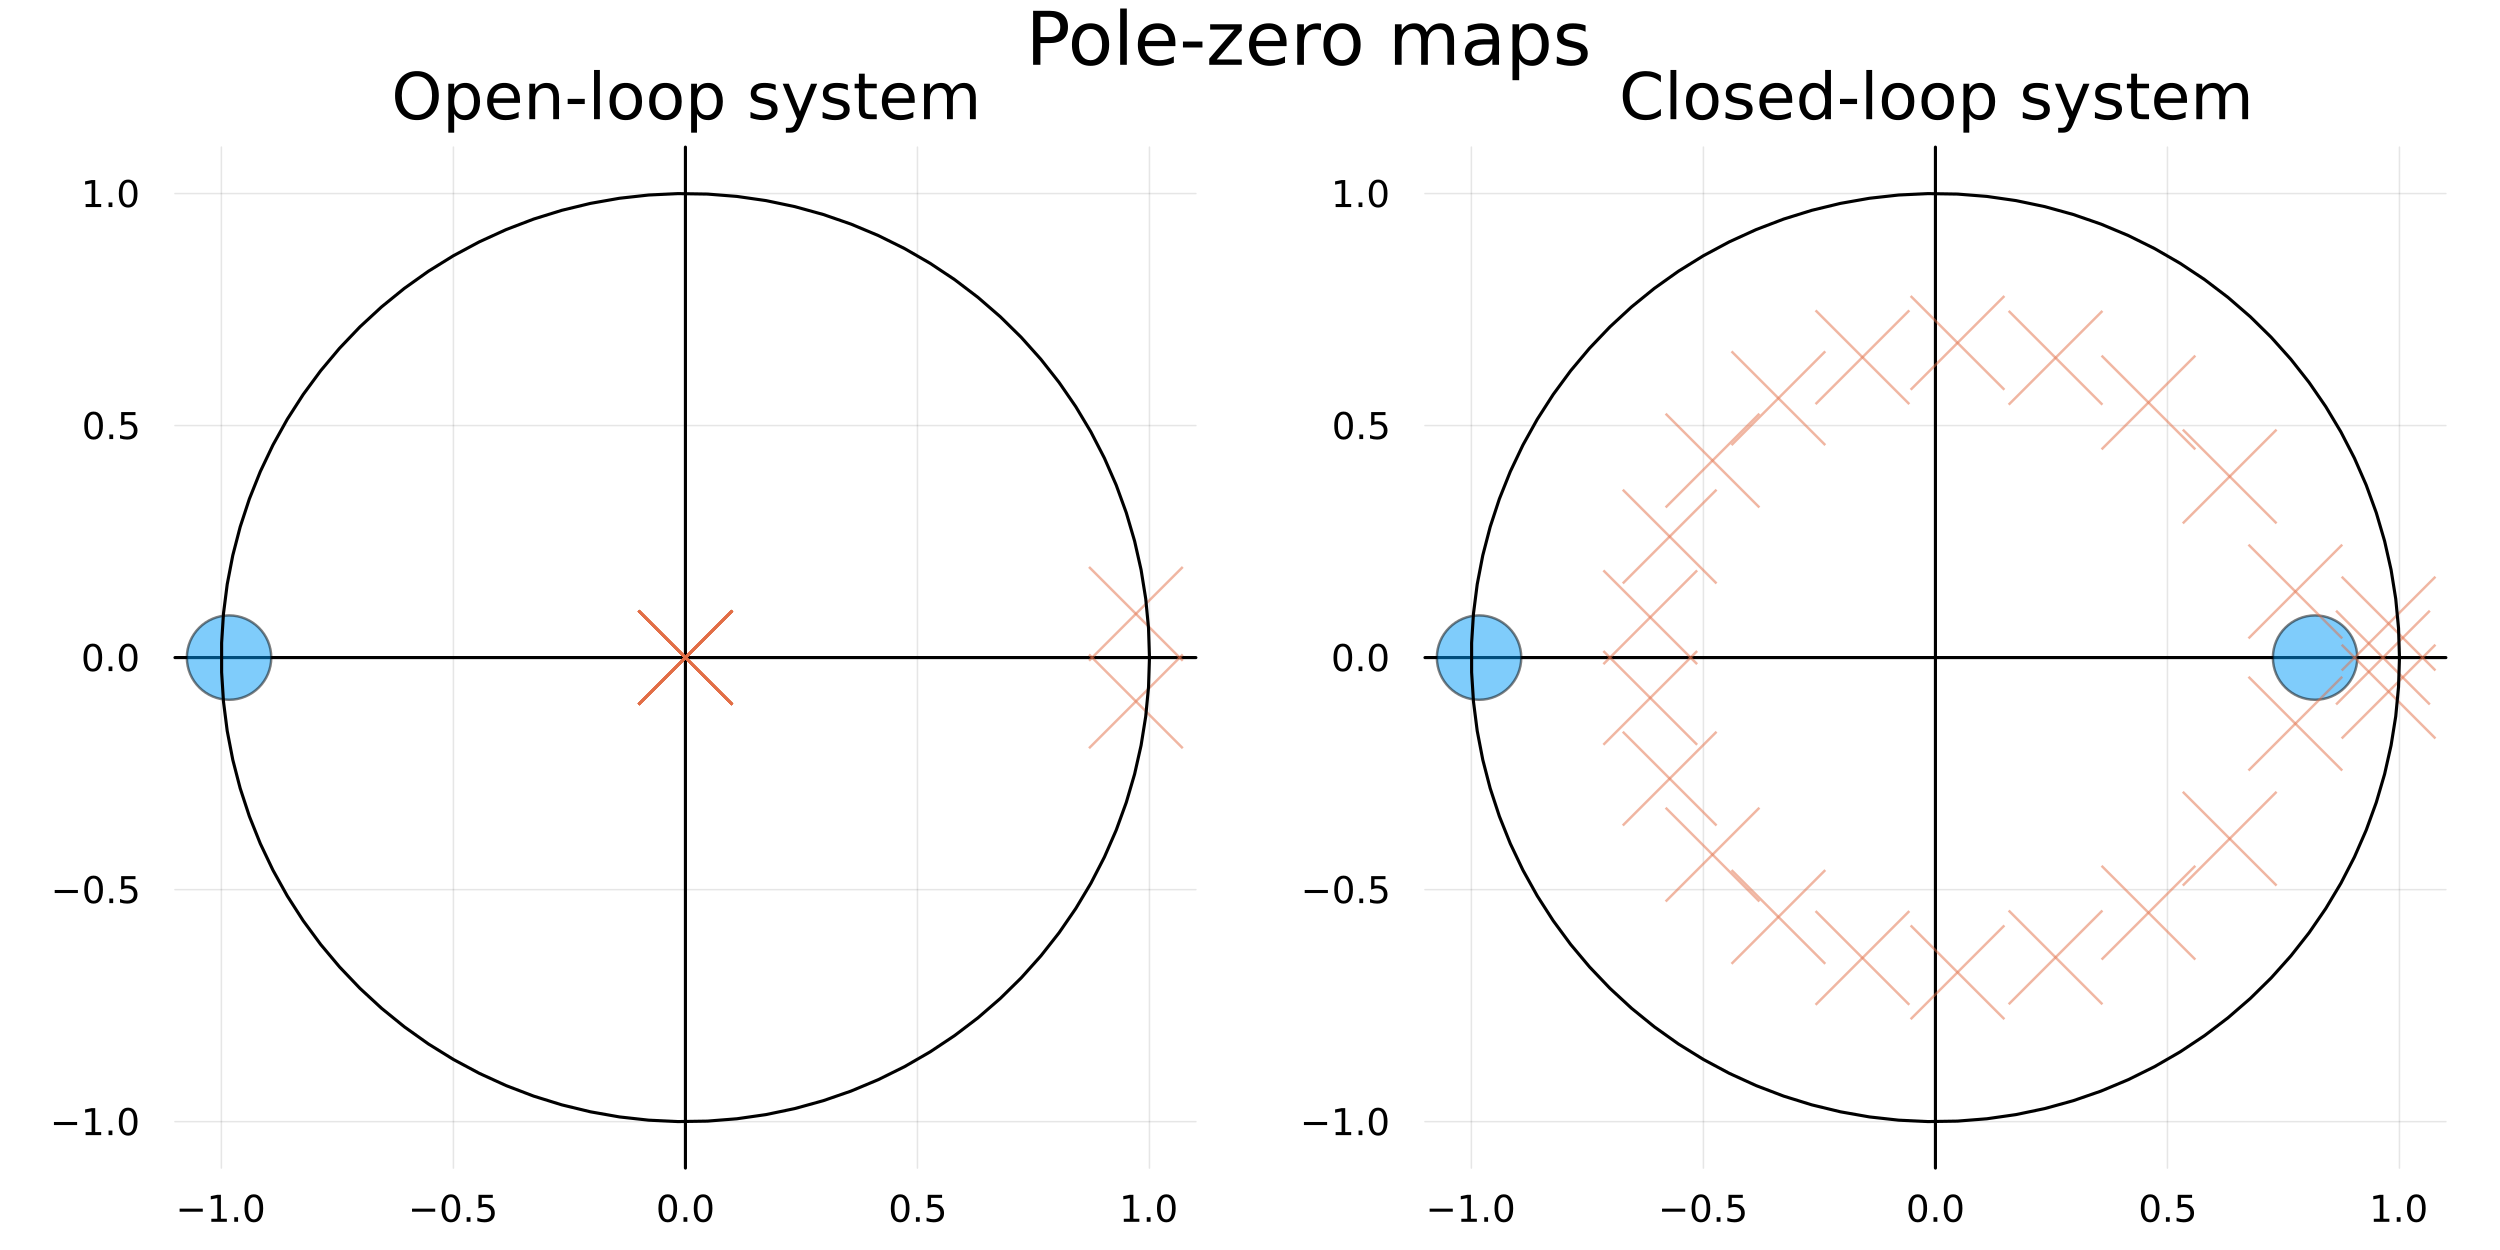 <?xml version="1.0" encoding="utf-8"?>
<svg xmlns="http://www.w3.org/2000/svg" xmlns:xlink="http://www.w3.org/1999/xlink" width="800" height="400" viewBox="0 0 3200 1600">
<rect x="0" y="0" width="3200" height="1600" fill="#333333" stroke="none"/>
<defs>
  <clipPath id="clip930">
    <rect x="0" y="0" width="3200" height="1600"/>
  </clipPath>
</defs>
<path clip-path="url(#clip930)" d="M0 1600 L3200 1600 L3200 0 L0 0  Z" fill="#ffffff" fill-rule="evenodd" fill-opacity="1"/>
<defs>
  <clipPath id="clip931">
    <rect x="640" y="0" width="2241" height="1600"/>
  </clipPath>
</defs>
<path clip-path="url(#clip930)" d="M223.978 1495.09 L1530.71 1495.09 L1530.71 188.352 L223.978 188.352  Z" fill="#ffffff" fill-rule="evenodd" fill-opacity="1"/>
<defs>
  <clipPath id="clip932">
    <rect x="223" y="188" width="1308" height="1308"/>
  </clipPath>
</defs>
<polyline clip-path="url(#clip932)" style="stroke:#000000; stroke-linecap:round; stroke-linejoin:round; stroke-width:2; stroke-opacity:0.1; fill:none" points="283.375,1495.09 283.375,188.352 "/>
<polyline clip-path="url(#clip932)" style="stroke:#000000; stroke-linecap:round; stroke-linejoin:round; stroke-width:2; stroke-opacity:0.1; fill:none" points="580.361,1495.09 580.361,188.352 "/>
<polyline clip-path="url(#clip932)" style="stroke:#000000; stroke-linecap:round; stroke-linejoin:round; stroke-width:2; stroke-opacity:0.1; fill:none" points="877.346,1495.09 877.346,188.352 "/>
<polyline clip-path="url(#clip932)" style="stroke:#000000; stroke-linecap:round; stroke-linejoin:round; stroke-width:2; stroke-opacity:0.1; fill:none" points="1174.33,1495.09 1174.33,188.352 "/>
<polyline clip-path="url(#clip932)" style="stroke:#000000; stroke-linecap:round; stroke-linejoin:round; stroke-width:2; stroke-opacity:0.1; fill:none" points="1471.32,1495.09 1471.32,188.352 "/>
<polyline clip-path="url(#clip930)" style="stroke:#000000; stroke-linecap:round; stroke-linejoin:round; stroke-width:4; stroke-opacity:1; fill:none" points="223.978,841.72 1530.71,841.72 "/>
<polyline clip-path="url(#clip930)" style="stroke:#000000; stroke-linecap:round; stroke-linejoin:round; stroke-width:4; stroke-opacity:0; fill:none" points="283.375,841.72 283.375,841.72 "/>
<polyline clip-path="url(#clip930)" style="stroke:#000000; stroke-linecap:round; stroke-linejoin:round; stroke-width:4; stroke-opacity:0; fill:none" points="580.361,841.72 580.361,841.72 "/>
<polyline clip-path="url(#clip930)" style="stroke:#000000; stroke-linecap:round; stroke-linejoin:round; stroke-width:4; stroke-opacity:0; fill:none" points="877.346,841.72 877.346,841.72 "/>
<polyline clip-path="url(#clip930)" style="stroke:#000000; stroke-linecap:round; stroke-linejoin:round; stroke-width:4; stroke-opacity:0; fill:none" points="1174.33,841.72 1174.33,841.72 "/>
<polyline clip-path="url(#clip930)" style="stroke:#000000; stroke-linecap:round; stroke-linejoin:round; stroke-width:4; stroke-opacity:0; fill:none" points="1471.32,841.72 1471.32,841.72 "/>
<path clip-path="url(#clip930)" d="M229.903 1547.06 L259.579 1547.06 L259.579 1550.99 L229.903 1550.99 L229.903 1547.06 Z" fill="#000000" fill-rule="nonzero" fill-opacity="1" /><path clip-path="url(#clip930)" d="M270.482 1559.95 L278.121 1559.95 L278.121 1533.59 L269.81 1535.25 L269.81 1530.99 L278.074 1529.33 L282.75 1529.33 L282.75 1559.95 L290.389 1559.95 L290.389 1563.89 L270.482 1563.89 L270.482 1559.95 Z" fill="#000000" fill-rule="nonzero" fill-opacity="1" /><path clip-path="url(#clip930)" d="M299.833 1558.01 L304.718 1558.01 L304.718 1563.89 L299.833 1563.89 L299.833 1558.01 Z" fill="#000000" fill-rule="nonzero" fill-opacity="1" /><path clip-path="url(#clip930)" d="M324.903 1532.41 Q321.292 1532.41 319.463 1535.97 Q317.657 1539.51 317.657 1546.64 Q317.657 1553.75 319.463 1557.31 Q321.292 1560.86 324.903 1560.86 Q328.537 1560.86 330.342 1557.31 Q332.171 1553.75 332.171 1546.64 Q332.171 1539.51 330.342 1535.97 Q328.537 1532.41 324.903 1532.41 M324.903 1528.7 Q330.713 1528.7 333.768 1533.31 Q336.847 1537.89 336.847 1546.64 Q336.847 1555.37 333.768 1559.98 Q330.713 1564.56 324.903 1564.56 Q319.093 1564.56 316.014 1559.98 Q312.958 1555.37 312.958 1546.64 Q312.958 1537.89 316.014 1533.31 Q319.093 1528.7 324.903 1528.7 Z" fill="#000000" fill-rule="nonzero" fill-opacity="1" /><path clip-path="url(#clip930)" d="M527.386 1547.06 L557.062 1547.06 L557.062 1550.99 L527.386 1550.99 L527.386 1547.06 Z" fill="#000000" fill-rule="nonzero" fill-opacity="1" /><path clip-path="url(#clip930)" d="M577.155 1532.41 Q573.543 1532.41 571.715 1535.97 Q569.909 1539.51 569.909 1546.64 Q569.909 1553.75 571.715 1557.31 Q573.543 1560.86 577.155 1560.86 Q580.789 1560.86 582.594 1557.31 Q584.423 1553.75 584.423 1546.64 Q584.423 1539.51 582.594 1535.97 Q580.789 1532.41 577.155 1532.41 M577.155 1528.7 Q582.965 1528.7 586.02 1533.31 Q589.099 1537.89 589.099 1546.64 Q589.099 1555.37 586.02 1559.98 Q582.965 1564.56 577.155 1564.56 Q571.344 1564.56 568.266 1559.98 Q565.21 1555.37 565.21 1546.64 Q565.21 1537.89 568.266 1533.31 Q571.344 1528.7 577.155 1528.7 Z" fill="#000000" fill-rule="nonzero" fill-opacity="1" /><path clip-path="url(#clip930)" d="M597.316 1558.01 L602.201 1558.01 L602.201 1563.89 L597.316 1563.89 L597.316 1558.01 Z" fill="#000000" fill-rule="nonzero" fill-opacity="1" /><path clip-path="url(#clip930)" d="M612.432 1529.33 L630.789 1529.33 L630.789 1533.26 L616.715 1533.26 L616.715 1541.74 Q617.733 1541.39 618.752 1541.23 Q619.77 1541.04 620.789 1541.04 Q626.576 1541.04 629.955 1544.21 Q633.335 1547.38 633.335 1552.8 Q633.335 1558.38 629.863 1561.48 Q626.39 1564.56 620.071 1564.56 Q617.895 1564.56 615.627 1564.19 Q613.381 1563.82 610.974 1563.08 L610.974 1558.38 Q613.057 1559.51 615.279 1560.07 Q617.502 1560.62 619.978 1560.62 Q623.983 1560.62 626.321 1558.52 Q628.659 1556.41 628.659 1552.8 Q628.659 1549.19 626.321 1547.08 Q623.983 1544.98 619.978 1544.98 Q618.103 1544.98 616.228 1545.39 Q614.377 1545.81 612.432 1546.69 L612.432 1529.33 Z" fill="#000000" fill-rule="nonzero" fill-opacity="1" /><path clip-path="url(#clip930)" d="M854.73 1532.41 Q851.119 1532.41 849.291 1535.97 Q847.485 1539.51 847.485 1546.64 Q847.485 1553.75 849.291 1557.31 Q851.119 1560.86 854.73 1560.86 Q858.365 1560.86 860.17 1557.31 Q861.999 1553.75 861.999 1546.64 Q861.999 1539.51 860.17 1535.97 Q858.365 1532.41 854.73 1532.41 M854.73 1528.7 Q860.54 1528.7 863.596 1533.31 Q866.675 1537.89 866.675 1546.64 Q866.675 1555.37 863.596 1559.98 Q860.54 1564.56 854.73 1564.56 Q848.92 1564.56 845.841 1559.98 Q842.786 1555.37 842.786 1546.64 Q842.786 1537.89 845.841 1533.31 Q848.92 1528.7 854.73 1528.7 Z" fill="#000000" fill-rule="nonzero" fill-opacity="1" /><path clip-path="url(#clip930)" d="M874.892 1558.01 L879.776 1558.01 L879.776 1563.89 L874.892 1563.89 L874.892 1558.01 Z" fill="#000000" fill-rule="nonzero" fill-opacity="1" /><path clip-path="url(#clip930)" d="M899.962 1532.41 Q896.35 1532.41 894.522 1535.97 Q892.716 1539.51 892.716 1546.64 Q892.716 1553.75 894.522 1557.31 Q896.35 1560.86 899.962 1560.86 Q903.596 1560.86 905.401 1557.31 Q907.23 1553.75 907.23 1546.64 Q907.23 1539.51 905.401 1535.97 Q903.596 1532.41 899.962 1532.41 M899.962 1528.7 Q905.772 1528.7 908.827 1533.31 Q911.906 1537.89 911.906 1546.64 Q911.906 1555.37 908.827 1559.98 Q905.772 1564.56 899.962 1564.56 Q894.151 1564.56 891.073 1559.98 Q888.017 1555.37 888.017 1546.64 Q888.017 1537.89 891.073 1533.31 Q894.151 1528.7 899.962 1528.7 Z" fill="#000000" fill-rule="nonzero" fill-opacity="1" /><path clip-path="url(#clip930)" d="M1152.21 1532.41 Q1148.6 1532.41 1146.77 1535.97 Q1144.97 1539.51 1144.97 1546.64 Q1144.97 1553.75 1146.77 1557.31 Q1148.6 1560.86 1152.21 1560.86 Q1155.85 1560.86 1157.65 1557.31 Q1159.48 1553.75 1159.48 1546.64 Q1159.48 1539.51 1157.65 1535.97 Q1155.85 1532.41 1152.21 1532.41 M1152.21 1528.7 Q1158.02 1528.7 1161.08 1533.31 Q1164.16 1537.89 1164.16 1546.64 Q1164.16 1555.37 1161.08 1559.98 Q1158.02 1564.56 1152.21 1564.56 Q1146.4 1564.56 1143.32 1559.98 Q1140.27 1555.37 1140.27 1546.64 Q1140.27 1537.89 1143.32 1533.31 Q1146.4 1528.7 1152.21 1528.7 Z" fill="#000000" fill-rule="nonzero" fill-opacity="1" /><path clip-path="url(#clip930)" d="M1172.38 1558.01 L1177.26 1558.01 L1177.26 1563.89 L1172.38 1563.89 L1172.38 1558.01 Z" fill="#000000" fill-rule="nonzero" fill-opacity="1" /><path clip-path="url(#clip930)" d="M1187.49 1529.33 L1205.85 1529.33 L1205.85 1533.26 L1191.77 1533.26 L1191.77 1541.74 Q1192.79 1541.39 1193.81 1541.23 Q1194.83 1541.04 1195.85 1541.04 Q1201.63 1541.04 1205.01 1544.21 Q1208.39 1547.38 1208.39 1552.8 Q1208.39 1558.38 1204.92 1561.48 Q1201.45 1564.56 1195.13 1564.56 Q1192.95 1564.56 1190.69 1564.19 Q1188.44 1563.82 1186.03 1563.08 L1186.03 1558.38 Q1188.12 1559.51 1190.34 1560.07 Q1192.56 1560.62 1195.04 1560.62 Q1199.04 1560.62 1201.38 1558.52 Q1203.72 1556.41 1203.72 1552.8 Q1203.72 1549.19 1201.38 1547.08 Q1199.04 1544.98 1195.04 1544.98 Q1193.16 1544.98 1191.29 1545.39 Q1189.44 1545.81 1187.49 1546.69 L1187.49 1529.33 Z" fill="#000000" fill-rule="nonzero" fill-opacity="1" /><path clip-path="url(#clip930)" d="M1438.47 1559.95 L1446.11 1559.95 L1446.11 1533.59 L1437.8 1535.25 L1437.8 1530.99 L1446.06 1529.33 L1450.74 1529.33 L1450.74 1559.95 L1458.38 1559.95 L1458.38 1563.89 L1438.47 1563.89 L1438.47 1559.95 Z" fill="#000000" fill-rule="nonzero" fill-opacity="1" /><path clip-path="url(#clip930)" d="M1467.82 1558.01 L1472.71 1558.01 L1472.71 1563.89 L1467.82 1563.89 L1467.82 1558.01 Z" fill="#000000" fill-rule="nonzero" fill-opacity="1" /><path clip-path="url(#clip930)" d="M1492.89 1532.41 Q1489.28 1532.41 1487.45 1535.97 Q1485.65 1539.51 1485.65 1546.64 Q1485.65 1553.75 1487.45 1557.31 Q1489.28 1560.86 1492.89 1560.86 Q1496.52 1560.86 1498.33 1557.31 Q1500.16 1553.75 1500.16 1546.64 Q1500.16 1539.51 1498.33 1535.97 Q1496.52 1532.41 1492.89 1532.41 M1492.89 1528.7 Q1498.7 1528.7 1501.76 1533.31 Q1504.84 1537.89 1504.84 1546.64 Q1504.84 1555.37 1501.76 1559.98 Q1498.7 1564.56 1492.89 1564.56 Q1487.08 1564.56 1484 1559.98 Q1480.95 1555.37 1480.95 1546.64 Q1480.95 1537.89 1484 1533.31 Q1487.08 1528.7 1492.89 1528.7 Z" fill="#000000" fill-rule="nonzero" fill-opacity="1" /><polyline clip-path="url(#clip932)" style="stroke:#000000; stroke-linecap:round; stroke-linejoin:round; stroke-width:2; stroke-opacity:0.1; fill:none" points="223.978,1435.69 1530.71,1435.69 "/>
<polyline clip-path="url(#clip932)" style="stroke:#000000; stroke-linecap:round; stroke-linejoin:round; stroke-width:2; stroke-opacity:0.1; fill:none" points="223.978,1138.71 1530.71,1138.71 "/>
<polyline clip-path="url(#clip932)" style="stroke:#000000; stroke-linecap:round; stroke-linejoin:round; stroke-width:2; stroke-opacity:0.1; fill:none" points="223.978,841.72 1530.71,841.72 "/>
<polyline clip-path="url(#clip932)" style="stroke:#000000; stroke-linecap:round; stroke-linejoin:round; stroke-width:2; stroke-opacity:0.1; fill:none" points="223.978,544.735 1530.71,544.735 "/>
<polyline clip-path="url(#clip932)" style="stroke:#000000; stroke-linecap:round; stroke-linejoin:round; stroke-width:2; stroke-opacity:0.1; fill:none" points="223.978,247.749 1530.71,247.749 "/>
<polyline clip-path="url(#clip930)" style="stroke:#000000; stroke-linecap:round; stroke-linejoin:round; stroke-width:4; stroke-opacity:1; fill:none" points="877.346,1495.09 877.346,188.352 "/>
<polyline clip-path="url(#clip930)" style="stroke:#000000; stroke-linecap:round; stroke-linejoin:round; stroke-width:4; stroke-opacity:0; fill:none" points="877.346,1435.69 877.346,1435.69 "/>
<polyline clip-path="url(#clip930)" style="stroke:#000000; stroke-linecap:round; stroke-linejoin:round; stroke-width:4; stroke-opacity:0; fill:none" points="877.346,1138.71 877.346,1138.71 "/>
<polyline clip-path="url(#clip930)" style="stroke:#000000; stroke-linecap:round; stroke-linejoin:round; stroke-width:4; stroke-opacity:0; fill:none" points="877.346,841.72 877.346,841.72 "/>
<polyline clip-path="url(#clip930)" style="stroke:#000000; stroke-linecap:round; stroke-linejoin:round; stroke-width:4; stroke-opacity:0; fill:none" points="877.346,544.735 877.346,544.735 "/>
<polyline clip-path="url(#clip930)" style="stroke:#000000; stroke-linecap:round; stroke-linejoin:round; stroke-width:4; stroke-opacity:0; fill:none" points="877.346,247.749 877.346,247.749 "/>
<path clip-path="url(#clip930)" d="M69.034 1436.14 L98.71 1436.14 L98.71 1440.08 L69.034 1440.08 L69.034 1436.14 Z" fill="#000000" fill-rule="nonzero" fill-opacity="1" /><path clip-path="url(#clip930)" d="M109.613 1449.04 L117.252 1449.04 L117.252 1422.67 L108.941 1424.34 L108.941 1420.08 L117.205 1418.41 L121.881 1418.41 L121.881 1449.04 L129.52 1449.04 L129.52 1452.97 L109.613 1452.97 L109.613 1449.04 Z" fill="#000000" fill-rule="nonzero" fill-opacity="1" /><path clip-path="url(#clip930)" d="M138.964 1447.09 L143.849 1447.09 L143.849 1452.97 L138.964 1452.97 L138.964 1447.09 Z" fill="#000000" fill-rule="nonzero" fill-opacity="1" /><path clip-path="url(#clip930)" d="M164.034 1421.49 Q160.423 1421.49 158.594 1425.05 Q156.788 1428.6 156.788 1435.73 Q156.788 1442.83 158.594 1446.4 Q160.423 1449.94 164.034 1449.94 Q167.668 1449.94 169.473 1446.4 Q171.302 1442.83 171.302 1435.73 Q171.302 1428.6 169.473 1425.05 Q167.668 1421.49 164.034 1421.49 M164.034 1417.79 Q169.844 1417.79 172.899 1422.39 Q175.978 1426.98 175.978 1435.73 Q175.978 1444.45 172.899 1449.06 Q169.844 1453.64 164.034 1453.64 Q158.224 1453.64 155.145 1449.06 Q152.089 1444.45 152.089 1435.73 Q152.089 1426.98 155.145 1422.39 Q158.224 1417.79 164.034 1417.79 Z" fill="#000000" fill-rule="nonzero" fill-opacity="1" /><path clip-path="url(#clip930)" d="M70.03 1139.16 L99.705 1139.16 L99.705 1143.09 L70.03 1143.09 L70.03 1139.16 Z" fill="#000000" fill-rule="nonzero" fill-opacity="1" /><path clip-path="url(#clip930)" d="M119.798 1124.5 Q116.187 1124.5 114.358 1128.07 Q112.552 1131.61 112.552 1138.74 Q112.552 1145.85 114.358 1149.41 Q116.187 1152.95 119.798 1152.95 Q123.432 1152.95 125.238 1149.41 Q127.066 1145.85 127.066 1138.74 Q127.066 1131.61 125.238 1128.07 Q123.432 1124.5 119.798 1124.5 M119.798 1120.8 Q125.608 1120.8 128.664 1125.41 Q131.742 1129.99 131.742 1138.74 Q131.742 1147.47 128.664 1152.07 Q125.608 1156.66 119.798 1156.66 Q113.988 1156.66 110.909 1152.07 Q107.853 1147.47 107.853 1138.74 Q107.853 1129.99 110.909 1125.41 Q113.988 1120.8 119.798 1120.8 Z" fill="#000000" fill-rule="nonzero" fill-opacity="1" /><path clip-path="url(#clip930)" d="M139.96 1150.11 L144.844 1150.11 L144.844 1155.99 L139.96 1155.99 L139.96 1150.11 Z" fill="#000000" fill-rule="nonzero" fill-opacity="1" /><path clip-path="url(#clip930)" d="M155.075 1121.43 L173.432 1121.43 L173.432 1125.36 L159.358 1125.36 L159.358 1133.83 Q160.376 1133.49 161.395 1133.32 Q162.413 1133.14 163.432 1133.14 Q169.219 1133.14 172.598 1136.31 Q175.978 1139.48 175.978 1144.9 Q175.978 1150.48 172.506 1153.58 Q169.034 1156.66 162.714 1156.66 Q160.538 1156.66 158.27 1156.29 Q156.024 1155.92 153.617 1155.18 L153.617 1150.48 Q155.7 1151.61 157.923 1152.17 Q160.145 1152.72 162.622 1152.72 Q166.626 1152.72 168.964 1150.62 Q171.302 1148.51 171.302 1144.9 Q171.302 1141.29 168.964 1139.18 Q166.626 1137.07 162.622 1137.07 Q160.747 1137.07 158.872 1137.49 Q157.02 1137.91 155.075 1138.79 L155.075 1121.43 Z" fill="#000000" fill-rule="nonzero" fill-opacity="1" /><path clip-path="url(#clip930)" d="M118.802 827.519 Q115.191 827.519 113.363 831.083 Q111.557 834.625 111.557 841.755 Q111.557 848.861 113.363 852.426 Q115.191 855.968 118.802 855.968 Q122.437 855.968 124.242 852.426 Q126.071 848.861 126.071 841.755 Q126.071 834.625 124.242 831.083 Q122.437 827.519 118.802 827.519 M118.802 823.815 Q124.613 823.815 127.668 828.421 Q130.747 833.005 130.747 841.755 Q130.747 850.482 127.668 855.088 Q124.613 859.671 118.802 859.671 Q112.992 859.671 109.914 855.088 Q106.858 850.482 106.858 841.755 Q106.858 833.005 109.914 828.421 Q112.992 823.815 118.802 823.815 Z" fill="#000000" fill-rule="nonzero" fill-opacity="1" /><path clip-path="url(#clip930)" d="M138.964 853.12 L143.849 853.12 L143.849 859 L138.964 859 L138.964 853.12 Z" fill="#000000" fill-rule="nonzero" fill-opacity="1" /><path clip-path="url(#clip930)" d="M164.034 827.519 Q160.423 827.519 158.594 831.083 Q156.788 834.625 156.788 841.755 Q156.788 848.861 158.594 852.426 Q160.423 855.968 164.034 855.968 Q167.668 855.968 169.473 852.426 Q171.302 848.861 171.302 841.755 Q171.302 834.625 169.473 831.083 Q167.668 827.519 164.034 827.519 M164.034 823.815 Q169.844 823.815 172.899 828.421 Q175.978 833.005 175.978 841.755 Q175.978 850.482 172.899 855.088 Q169.844 859.671 164.034 859.671 Q158.224 859.671 155.145 855.088 Q152.089 850.482 152.089 841.755 Q152.089 833.005 155.145 828.421 Q158.224 823.815 164.034 823.815 Z" fill="#000000" fill-rule="nonzero" fill-opacity="1" /><path clip-path="url(#clip930)" d="M119.798 530.533 Q116.187 530.533 114.358 534.098 Q112.552 537.64 112.552 544.769 Q112.552 551.876 114.358 555.441 Q116.187 558.982 119.798 558.982 Q123.432 558.982 125.238 555.441 Q127.066 551.876 127.066 544.769 Q127.066 537.64 125.238 534.098 Q123.432 530.533 119.798 530.533 M119.798 526.83 Q125.608 526.83 128.664 531.436 Q131.742 536.019 131.742 544.769 Q131.742 553.496 128.664 558.103 Q125.608 562.686 119.798 562.686 Q113.988 562.686 110.909 558.103 Q107.853 553.496 107.853 544.769 Q107.853 536.019 110.909 531.436 Q113.988 526.83 119.798 526.83 Z" fill="#000000" fill-rule="nonzero" fill-opacity="1" /><path clip-path="url(#clip930)" d="M139.96 556.135 L144.844 556.135 L144.844 562.015 L139.96 562.015 L139.96 556.135 Z" fill="#000000" fill-rule="nonzero" fill-opacity="1" /><path clip-path="url(#clip930)" d="M155.075 527.455 L173.432 527.455 L173.432 531.39 L159.358 531.39 L159.358 539.862 Q160.376 539.515 161.395 539.353 Q162.413 539.168 163.432 539.168 Q169.219 539.168 172.598 542.339 Q175.978 545.51 175.978 550.927 Q175.978 556.505 172.506 559.607 Q169.034 562.686 162.714 562.686 Q160.538 562.686 158.27 562.316 Q156.024 561.945 153.617 561.204 L153.617 556.505 Q155.7 557.64 157.923 558.195 Q160.145 558.751 162.622 558.751 Q166.626 558.751 168.964 556.644 Q171.302 554.538 171.302 550.927 Q171.302 547.316 168.964 545.209 Q166.626 543.103 162.622 543.103 Q160.747 543.103 158.872 543.519 Q157.02 543.936 155.075 544.816 L155.075 527.455 Z" fill="#000000" fill-rule="nonzero" fill-opacity="1" /><path clip-path="url(#clip930)" d="M109.613 261.094 L117.252 261.094 L117.252 234.728 L108.941 236.395 L108.941 232.136 L117.205 230.469 L121.881 230.469 L121.881 261.094 L129.52 261.094 L129.52 265.029 L109.613 265.029 L109.613 261.094 Z" fill="#000000" fill-rule="nonzero" fill-opacity="1" /><path clip-path="url(#clip930)" d="M138.964 259.15 L143.849 259.15 L143.849 265.029 L138.964 265.029 L138.964 259.15 Z" fill="#000000" fill-rule="nonzero" fill-opacity="1" /><path clip-path="url(#clip930)" d="M164.034 233.548 Q160.423 233.548 158.594 237.113 Q156.788 240.654 156.788 247.784 Q156.788 254.89 158.594 258.455 Q160.423 261.997 164.034 261.997 Q167.668 261.997 169.473 258.455 Q171.302 254.89 171.302 247.784 Q171.302 240.654 169.473 237.113 Q167.668 233.548 164.034 233.548 M164.034 229.844 Q169.844 229.844 172.899 234.451 Q175.978 239.034 175.978 247.784 Q175.978 256.511 172.899 261.117 Q169.844 265.7 164.034 265.7 Q158.224 265.7 155.145 261.117 Q152.089 256.511 152.089 247.784 Q152.089 239.034 155.145 234.451 Q158.224 229.844 164.034 229.844 Z" fill="#000000" fill-rule="nonzero" fill-opacity="1" /><path clip-path="url(#clip930)" d="M533.708 97.646 Q524.796 97.646 519.53 104.289 Q514.304 110.933 514.304 122.397 Q514.304 133.82 519.53 140.464 Q524.796 147.107 533.708 147.107 Q542.62 147.107 547.805 140.464 Q553.031 133.82 553.031 122.397 Q553.031 110.933 547.805 104.289 Q542.62 97.646 533.708 97.646 M533.708 91.002 Q546.428 91.002 554.043 99.55 Q561.659 108.057 561.659 122.397 Q561.659 136.696 554.043 145.244 Q546.428 153.751 533.708 153.751 Q520.947 153.751 513.291 145.244 Q505.675 136.737 505.675 122.397 Q505.675 108.057 513.291 99.55 Q520.947 91.002 533.708 91.002 Z" fill="#000000" fill-rule="nonzero" fill-opacity="1" /><path clip-path="url(#clip930)" d="M581.346 145.77 L581.346 169.833 L573.852 169.833 L573.852 107.206 L581.346 107.206 L581.346 114.092 Q583.696 110.042 587.261 108.097 Q590.866 106.112 595.849 106.112 Q604.112 106.112 609.257 112.675 Q614.442 119.237 614.442 129.931 Q614.442 140.626 609.257 147.188 Q604.112 153.751 595.849 153.751 Q590.866 153.751 587.261 151.806 Q583.696 149.821 581.346 145.77 M606.705 129.931 Q606.705 121.708 603.302 117.05 Q599.94 112.351 594.026 112.351 Q588.111 112.351 584.709 117.05 Q581.346 121.708 581.346 129.931 Q581.346 138.155 584.709 142.854 Q588.111 147.512 594.026 147.512 Q599.94 147.512 603.302 142.854 Q606.705 138.155 606.705 129.931 Z" fill="#000000" fill-rule="nonzero" fill-opacity="1" /><path clip-path="url(#clip930)" d="M665.605 128.028 L665.605 131.673 L631.335 131.673 Q631.821 139.37 635.953 143.421 Q640.125 147.431 647.538 147.431 Q651.832 147.431 655.843 146.378 Q659.893 145.325 663.863 143.218 L663.863 150.267 Q659.853 151.968 655.64 152.86 Q651.427 153.751 647.093 153.751 Q636.236 153.751 629.876 147.431 Q623.557 141.112 623.557 130.337 Q623.557 119.197 629.552 112.675 Q635.588 106.112 645.796 106.112 Q654.951 106.112 660.258 112.026 Q665.605 117.9 665.605 128.028 M658.152 125.84 Q658.071 119.723 654.708 116.077 Q651.387 112.432 645.877 112.432 Q639.639 112.432 635.872 115.956 Q632.145 119.48 631.578 125.881 L658.152 125.84 Z" fill="#000000" fill-rule="nonzero" fill-opacity="1" /><path clip-path="url(#clip930)" d="M715.553 125.192 L715.553 152.576 L708.099 152.576 L708.099 125.435 Q708.099 118.994 705.588 115.794 Q703.076 112.594 698.053 112.594 Q692.017 112.594 688.533 116.442 Q685.05 120.29 685.05 126.934 L685.05 152.576 L677.555 152.576 L677.555 107.206 L685.05 107.206 L685.05 114.254 Q687.723 110.163 691.328 108.138 Q694.974 106.112 699.714 106.112 Q707.532 106.112 711.542 110.973 Q715.553 115.794 715.553 125.192 Z" fill="#000000" fill-rule="nonzero" fill-opacity="1" /><path clip-path="url(#clip930)" d="M726.652 126.529 L748.487 126.529 L748.487 133.172 L726.652 133.172 L726.652 126.529 Z" fill="#000000" fill-rule="nonzero" fill-opacity="1" /><path clip-path="url(#clip930)" d="M760.356 89.544 L767.81 89.544 L767.81 152.576 L760.356 152.576 L760.356 89.544 Z" fill="#000000" fill-rule="nonzero" fill-opacity="1" /><path clip-path="url(#clip930)" d="M800.986 112.432 Q794.991 112.432 791.507 117.131 Q788.024 121.789 788.024 129.931 Q788.024 138.074 791.467 142.773 Q794.951 147.431 800.986 147.431 Q806.941 147.431 810.425 142.732 Q813.909 138.033 813.909 129.931 Q813.909 121.87 810.425 117.171 Q806.941 112.432 800.986 112.432 M800.986 106.112 Q810.709 106.112 816.258 112.432 Q821.808 118.751 821.808 129.931 Q821.808 141.071 816.258 147.431 Q810.709 153.751 800.986 153.751 Q791.224 153.751 785.674 147.431 Q780.165 141.071 780.165 129.931 Q780.165 118.751 785.674 112.432 Q791.224 106.112 800.986 106.112 Z" fill="#000000" fill-rule="nonzero" fill-opacity="1" /><path clip-path="url(#clip930)" d="M851.744 112.432 Q845.749 112.432 842.265 117.131 Q838.781 121.789 838.781 129.931 Q838.781 138.074 842.225 142.773 Q845.708 147.431 851.744 147.431 Q857.699 147.431 861.183 142.732 Q864.667 138.033 864.667 129.931 Q864.667 121.87 861.183 117.171 Q857.699 112.432 851.744 112.432 M851.744 106.112 Q861.466 106.112 867.016 112.432 Q872.566 118.751 872.566 129.931 Q872.566 141.071 867.016 147.431 Q861.466 153.751 851.744 153.751 Q841.982 153.751 836.432 147.431 Q830.923 141.071 830.923 129.931 Q830.923 118.751 836.432 112.432 Q841.982 106.112 851.744 106.112 Z" fill="#000000" fill-rule="nonzero" fill-opacity="1" /><path clip-path="url(#clip930)" d="M892.132 145.77 L892.132 169.833 L884.638 169.833 L884.638 107.206 L892.132 107.206 L892.132 114.092 Q894.481 110.042 898.046 108.097 Q901.651 106.112 906.634 106.112 Q914.898 106.112 920.042 112.675 Q925.228 119.237 925.228 129.931 Q925.228 140.626 920.042 147.188 Q914.898 153.751 906.634 153.751 Q901.651 153.751 898.046 151.806 Q894.481 149.821 892.132 145.77 M917.49 129.931 Q917.49 121.708 914.088 117.05 Q910.725 112.351 904.811 112.351 Q898.897 112.351 895.494 117.05 Q892.132 121.708 892.132 129.931 Q892.132 138.155 895.494 142.854 Q898.897 147.512 904.811 147.512 Q910.725 147.512 914.088 142.854 Q917.49 138.155 917.49 129.931 Z" fill="#000000" fill-rule="nonzero" fill-opacity="1" /><path clip-path="url(#clip930)" d="M992.878 108.543 L992.878 115.591 Q989.718 113.971 986.315 113.161 Q982.913 112.351 979.267 112.351 Q973.717 112.351 970.922 114.052 Q968.167 115.753 968.167 119.156 Q968.167 121.749 970.152 123.247 Q972.137 124.706 978.132 126.043 L980.685 126.61 Q988.624 128.311 991.946 131.43 Q995.308 134.509 995.308 140.059 Q995.308 146.378 990.285 150.064 Q985.303 153.751 976.553 153.751 Q972.907 153.751 968.937 153.022 Q965.008 152.333 960.633 150.915 L960.633 143.218 Q964.764 145.365 968.775 146.459 Q972.785 147.512 976.715 147.512 Q981.981 147.512 984.816 145.73 Q987.652 143.907 987.652 140.626 Q987.652 137.588 985.586 135.967 Q983.561 134.347 976.634 132.848 L974.041 132.24 Q967.114 130.782 964.035 127.784 Q960.957 124.746 960.957 119.48 Q960.957 113.08 965.494 109.596 Q970.031 106.112 978.376 106.112 Q982.507 106.112 986.153 106.72 Q989.799 107.327 992.878 108.543 Z" fill="#000000" fill-rule="nonzero" fill-opacity="1" /><path clip-path="url(#clip930)" d="M1026.05 156.789 Q1022.89 164.891 1019.9 167.362 Q1016.9 169.833 1011.88 169.833 L1005.92 169.833 L1005.92 163.594 L1010.3 163.594 Q1013.38 163.594 1015.08 162.136 Q1016.78 160.678 1018.84 155.25 L1020.18 151.847 L1001.83 107.206 L1009.73 107.206 L1023.91 142.692 L1038.09 107.206 L1045.99 107.206 L1026.05 156.789 Z" fill="#000000" fill-rule="nonzero" fill-opacity="1" /><path clip-path="url(#clip930)" d="M1085.2 108.543 L1085.2 115.591 Q1082.04 113.971 1078.64 113.161 Q1075.23 112.351 1071.59 112.351 Q1066.04 112.351 1063.24 114.052 Q1060.49 115.753 1060.49 119.156 Q1060.49 121.749 1062.47 123.247 Q1064.46 124.706 1070.45 126.043 L1073 126.61 Q1080.94 128.311 1084.27 131.43 Q1087.63 134.509 1087.63 140.059 Q1087.63 146.378 1082.61 150.064 Q1077.62 153.751 1068.87 153.751 Q1065.23 153.751 1061.26 153.022 Q1057.33 152.333 1052.95 150.915 L1052.95 143.218 Q1057.08 145.365 1061.09 146.459 Q1065.11 147.512 1069.03 147.512 Q1074.3 147.512 1077.14 145.73 Q1079.97 143.907 1079.97 140.626 Q1079.97 137.588 1077.91 135.967 Q1075.88 134.347 1068.95 132.848 L1066.36 132.24 Q1059.43 130.782 1056.36 127.784 Q1053.28 124.746 1053.28 119.48 Q1053.28 113.08 1057.81 109.596 Q1062.35 106.112 1070.7 106.112 Q1074.83 106.112 1078.47 106.72 Q1082.12 107.327 1085.2 108.543 Z" fill="#000000" fill-rule="nonzero" fill-opacity="1" /><path clip-path="url(#clip930)" d="M1106.87 94.324 L1106.87 107.206 L1122.22 107.206 L1122.22 112.999 L1106.87 112.999 L1106.87 137.628 Q1106.87 143.178 1108.37 144.758 Q1109.91 146.338 1114.57 146.338 L1122.22 146.338 L1122.22 152.576 L1114.57 152.576 Q1105.94 152.576 1102.66 149.376 Q1099.38 146.135 1099.38 137.628 L1099.38 112.999 L1093.91 112.999 L1093.91 107.206 L1099.38 107.206 L1099.38 94.324 L1106.87 94.324 Z" fill="#000000" fill-rule="nonzero" fill-opacity="1" /><path clip-path="url(#clip930)" d="M1170.83 128.028 L1170.83 131.673 L1136.56 131.673 Q1137.05 139.37 1141.18 143.421 Q1145.35 147.431 1152.77 147.431 Q1157.06 147.431 1161.07 146.378 Q1165.12 145.325 1169.09 143.218 L1169.09 150.267 Q1165.08 151.968 1160.87 152.86 Q1156.66 153.751 1152.32 153.751 Q1141.46 153.751 1135.1 147.431 Q1128.79 141.112 1128.79 130.337 Q1128.79 119.197 1134.78 112.675 Q1140.82 106.112 1151.03 106.112 Q1160.18 106.112 1165.49 112.026 Q1170.83 117.9 1170.83 128.028 M1163.38 125.84 Q1163.3 119.723 1159.94 116.077 Q1156.62 112.432 1151.11 112.432 Q1144.87 112.432 1141.1 115.956 Q1137.37 119.48 1136.81 125.881 L1163.38 125.84 Z" fill="#000000" fill-rule="nonzero" fill-opacity="1" /><path clip-path="url(#clip930)" d="M1218.39 115.915 Q1221.19 110.892 1225.08 108.502 Q1228.96 106.112 1234.23 106.112 Q1241.32 106.112 1245.17 111.095 Q1249.02 116.037 1249.02 125.192 L1249.02 152.576 L1241.52 152.576 L1241.52 125.435 Q1241.52 118.913 1239.21 115.753 Q1236.9 112.594 1232.16 112.594 Q1226.37 112.594 1223.01 116.442 Q1219.65 120.29 1219.65 126.934 L1219.65 152.576 L1212.15 152.576 L1212.15 125.435 Q1212.15 118.872 1209.84 115.753 Q1207.54 112.594 1202.71 112.594 Q1197 112.594 1193.64 116.482 Q1190.28 120.331 1190.28 126.934 L1190.28 152.576 L1182.78 152.576 L1182.78 107.206 L1190.28 107.206 L1190.28 114.254 Q1192.83 110.082 1196.4 108.097 Q1199.96 106.112 1204.86 106.112 Q1209.8 106.112 1213.25 108.624 Q1216.73 111.135 1218.39 115.915 Z" fill="#000000" fill-rule="nonzero" fill-opacity="1" /><circle clip-path="url(#clip932)" cx="293.196" cy="841.72" r="54" fill="#009af9" fill-rule="evenodd" fill-opacity="0.5" stroke="#000000" stroke-opacity="0.5" stroke-width="3.2"/>
<line clip-path="url(#clip932)" x1="1453.94" y1="785.717" x2="1393.94" y2="725.717" style="stroke:#e26f46; stroke-width:3.2; stroke-opacity:0.5"/>
<line clip-path="url(#clip932)" x1="1453.94" y1="785.717" x2="1393.94" y2="845.717" style="stroke:#e26f46; stroke-width:3.2; stroke-opacity:0.5"/>
<line clip-path="url(#clip932)" x1="1453.94" y1="785.717" x2="1513.94" y2="845.717" style="stroke:#e26f46; stroke-width:3.2; stroke-opacity:0.5"/>
<line clip-path="url(#clip932)" x1="1453.94" y1="785.717" x2="1513.94" y2="725.717" style="stroke:#e26f46; stroke-width:3.2; stroke-opacity:0.5"/>
<line clip-path="url(#clip932)" x1="1453.94" y1="897.723" x2="1393.94" y2="837.723" style="stroke:#e26f46; stroke-width:3.2; stroke-opacity:0.5"/>
<line clip-path="url(#clip932)" x1="1453.94" y1="897.723" x2="1393.94" y2="957.723" style="stroke:#e26f46; stroke-width:3.2; stroke-opacity:0.5"/>
<line clip-path="url(#clip932)" x1="1453.94" y1="897.723" x2="1513.94" y2="957.723" style="stroke:#e26f46; stroke-width:3.2; stroke-opacity:0.5"/>
<line clip-path="url(#clip932)" x1="1453.94" y1="897.723" x2="1513.94" y2="837.723" style="stroke:#e26f46; stroke-width:3.2; stroke-opacity:0.5"/>
<line clip-path="url(#clip932)" x1="877.346" y1="841.72" x2="817.346" y2="781.72" style="stroke:#e26f46; stroke-width:3.2; stroke-opacity:0.5"/>
<line clip-path="url(#clip932)" x1="877.346" y1="841.72" x2="817.346" y2="901.72" style="stroke:#e26f46; stroke-width:3.2; stroke-opacity:0.5"/>
<line clip-path="url(#clip932)" x1="877.346" y1="841.72" x2="937.346" y2="901.72" style="stroke:#e26f46; stroke-width:3.2; stroke-opacity:0.5"/>
<line clip-path="url(#clip932)" x1="877.346" y1="841.72" x2="937.346" y2="781.72" style="stroke:#e26f46; stroke-width:3.2; stroke-opacity:0.5"/>
<line clip-path="url(#clip932)" x1="877.346" y1="841.72" x2="817.346" y2="781.72" style="stroke:#e26f46; stroke-width:3.2; stroke-opacity:0.5"/>
<line clip-path="url(#clip932)" x1="877.346" y1="841.72" x2="817.346" y2="901.72" style="stroke:#e26f46; stroke-width:3.2; stroke-opacity:0.5"/>
<line clip-path="url(#clip932)" x1="877.346" y1="841.72" x2="937.346" y2="901.72" style="stroke:#e26f46; stroke-width:3.2; stroke-opacity:0.5"/>
<line clip-path="url(#clip932)" x1="877.346" y1="841.72" x2="937.346" y2="781.72" style="stroke:#e26f46; stroke-width:3.2; stroke-opacity:0.5"/>
<line clip-path="url(#clip932)" x1="877.346" y1="841.72" x2="817.346" y2="781.72" style="stroke:#e26f46; stroke-width:3.2; stroke-opacity:0.5"/>
<line clip-path="url(#clip932)" x1="877.346" y1="841.72" x2="817.346" y2="901.72" style="stroke:#e26f46; stroke-width:3.2; stroke-opacity:0.5"/>
<line clip-path="url(#clip932)" x1="877.346" y1="841.72" x2="937.346" y2="901.72" style="stroke:#e26f46; stroke-width:3.2; stroke-opacity:0.5"/>
<line clip-path="url(#clip932)" x1="877.346" y1="841.72" x2="937.346" y2="781.72" style="stroke:#e26f46; stroke-width:3.2; stroke-opacity:0.5"/>
<line clip-path="url(#clip932)" x1="877.346" y1="841.72" x2="817.346" y2="781.72" style="stroke:#e26f46; stroke-width:3.2; stroke-opacity:0.5"/>
<line clip-path="url(#clip932)" x1="877.346" y1="841.72" x2="817.346" y2="901.72" style="stroke:#e26f46; stroke-width:3.2; stroke-opacity:0.5"/>
<line clip-path="url(#clip932)" x1="877.346" y1="841.72" x2="937.346" y2="901.72" style="stroke:#e26f46; stroke-width:3.2; stroke-opacity:0.5"/>
<line clip-path="url(#clip932)" x1="877.346" y1="841.72" x2="937.346" y2="781.72" style="stroke:#e26f46; stroke-width:3.2; stroke-opacity:0.5"/>
<line clip-path="url(#clip932)" x1="877.346" y1="841.72" x2="817.346" y2="781.72" style="stroke:#e26f46; stroke-width:3.2; stroke-opacity:0.5"/>
<line clip-path="url(#clip932)" x1="877.346" y1="841.72" x2="817.346" y2="901.72" style="stroke:#e26f46; stroke-width:3.2; stroke-opacity:0.5"/>
<line clip-path="url(#clip932)" x1="877.346" y1="841.72" x2="937.346" y2="901.72" style="stroke:#e26f46; stroke-width:3.2; stroke-opacity:0.5"/>
<line clip-path="url(#clip932)" x1="877.346" y1="841.72" x2="937.346" y2="781.72" style="stroke:#e26f46; stroke-width:3.2; stroke-opacity:0.5"/>
<line clip-path="url(#clip932)" x1="877.346" y1="841.72" x2="817.346" y2="781.72" style="stroke:#e26f46; stroke-width:3.2; stroke-opacity:0.5"/>
<line clip-path="url(#clip932)" x1="877.346" y1="841.72" x2="817.346" y2="901.72" style="stroke:#e26f46; stroke-width:3.2; stroke-opacity:0.5"/>
<line clip-path="url(#clip932)" x1="877.346" y1="841.72" x2="937.346" y2="901.72" style="stroke:#e26f46; stroke-width:3.2; stroke-opacity:0.5"/>
<line clip-path="url(#clip932)" x1="877.346" y1="841.72" x2="937.346" y2="781.72" style="stroke:#e26f46; stroke-width:3.2; stroke-opacity:0.5"/>
<line clip-path="url(#clip932)" x1="877.346" y1="841.72" x2="817.346" y2="781.72" style="stroke:#e26f46; stroke-width:3.2; stroke-opacity:0.5"/>
<line clip-path="url(#clip932)" x1="877.346" y1="841.72" x2="817.346" y2="901.72" style="stroke:#e26f46; stroke-width:3.2; stroke-opacity:0.5"/>
<line clip-path="url(#clip932)" x1="877.346" y1="841.72" x2="937.346" y2="901.72" style="stroke:#e26f46; stroke-width:3.2; stroke-opacity:0.5"/>
<line clip-path="url(#clip932)" x1="877.346" y1="841.72" x2="937.346" y2="781.72" style="stroke:#e26f46; stroke-width:3.2; stroke-opacity:0.5"/>
<line clip-path="url(#clip932)" x1="877.346" y1="841.72" x2="817.346" y2="781.72" style="stroke:#e26f46; stroke-width:3.2; stroke-opacity:0.5"/>
<line clip-path="url(#clip932)" x1="877.346" y1="841.72" x2="817.346" y2="901.72" style="stroke:#e26f46; stroke-width:3.2; stroke-opacity:0.5"/>
<line clip-path="url(#clip932)" x1="877.346" y1="841.72" x2="937.346" y2="901.72" style="stroke:#e26f46; stroke-width:3.2; stroke-opacity:0.5"/>
<line clip-path="url(#clip932)" x1="877.346" y1="841.72" x2="937.346" y2="781.72" style="stroke:#e26f46; stroke-width:3.2; stroke-opacity:0.5"/>
<line clip-path="url(#clip932)" x1="877.346" y1="841.72" x2="817.346" y2="781.72" style="stroke:#e26f46; stroke-width:3.2; stroke-opacity:0.5"/>
<line clip-path="url(#clip932)" x1="877.346" y1="841.72" x2="817.346" y2="901.72" style="stroke:#e26f46; stroke-width:3.2; stroke-opacity:0.5"/>
<line clip-path="url(#clip932)" x1="877.346" y1="841.72" x2="937.346" y2="901.72" style="stroke:#e26f46; stroke-width:3.2; stroke-opacity:0.5"/>
<line clip-path="url(#clip932)" x1="877.346" y1="841.72" x2="937.346" y2="781.72" style="stroke:#e26f46; stroke-width:3.2; stroke-opacity:0.5"/>
<line clip-path="url(#clip932)" x1="877.346" y1="841.72" x2="817.346" y2="781.72" style="stroke:#e26f46; stroke-width:3.2; stroke-opacity:0.5"/>
<line clip-path="url(#clip932)" x1="877.346" y1="841.72" x2="817.346" y2="901.72" style="stroke:#e26f46; stroke-width:3.2; stroke-opacity:0.5"/>
<line clip-path="url(#clip932)" x1="877.346" y1="841.72" x2="937.346" y2="901.72" style="stroke:#e26f46; stroke-width:3.2; stroke-opacity:0.5"/>
<line clip-path="url(#clip932)" x1="877.346" y1="841.72" x2="937.346" y2="781.72" style="stroke:#e26f46; stroke-width:3.2; stroke-opacity:0.5"/>
<line clip-path="url(#clip932)" x1="877.346" y1="841.72" x2="817.346" y2="781.72" style="stroke:#e26f46; stroke-width:3.2; stroke-opacity:0.5"/>
<line clip-path="url(#clip932)" x1="877.346" y1="841.72" x2="817.346" y2="901.72" style="stroke:#e26f46; stroke-width:3.2; stroke-opacity:0.5"/>
<line clip-path="url(#clip932)" x1="877.346" y1="841.72" x2="937.346" y2="901.72" style="stroke:#e26f46; stroke-width:3.2; stroke-opacity:0.5"/>
<line clip-path="url(#clip932)" x1="877.346" y1="841.72" x2="937.346" y2="781.72" style="stroke:#e26f46; stroke-width:3.2; stroke-opacity:0.5"/>
<line clip-path="url(#clip932)" x1="877.346" y1="841.72" x2="817.346" y2="781.72" style="stroke:#e26f46; stroke-width:3.2; stroke-opacity:0.5"/>
<line clip-path="url(#clip932)" x1="877.346" y1="841.72" x2="817.346" y2="901.72" style="stroke:#e26f46; stroke-width:3.2; stroke-opacity:0.5"/>
<line clip-path="url(#clip932)" x1="877.346" y1="841.72" x2="937.346" y2="901.72" style="stroke:#e26f46; stroke-width:3.2; stroke-opacity:0.5"/>
<line clip-path="url(#clip932)" x1="877.346" y1="841.72" x2="937.346" y2="781.72" style="stroke:#e26f46; stroke-width:3.2; stroke-opacity:0.5"/>
<line clip-path="url(#clip932)" x1="877.346" y1="841.72" x2="817.346" y2="781.72" style="stroke:#e26f46; stroke-width:3.2; stroke-opacity:0.5"/>
<line clip-path="url(#clip932)" x1="877.346" y1="841.72" x2="817.346" y2="901.72" style="stroke:#e26f46; stroke-width:3.2; stroke-opacity:0.5"/>
<line clip-path="url(#clip932)" x1="877.346" y1="841.72" x2="937.346" y2="901.72" style="stroke:#e26f46; stroke-width:3.2; stroke-opacity:0.5"/>
<line clip-path="url(#clip932)" x1="877.346" y1="841.72" x2="937.346" y2="781.72" style="stroke:#e26f46; stroke-width:3.2; stroke-opacity:0.5"/>
<line clip-path="url(#clip932)" x1="877.346" y1="841.72" x2="817.346" y2="781.72" style="stroke:#e26f46; stroke-width:3.2; stroke-opacity:0.5"/>
<line clip-path="url(#clip932)" x1="877.346" y1="841.72" x2="817.346" y2="901.72" style="stroke:#e26f46; stroke-width:3.2; stroke-opacity:0.5"/>
<line clip-path="url(#clip932)" x1="877.346" y1="841.72" x2="937.346" y2="901.72" style="stroke:#e26f46; stroke-width:3.2; stroke-opacity:0.5"/>
<line clip-path="url(#clip932)" x1="877.346" y1="841.72" x2="937.346" y2="781.72" style="stroke:#e26f46; stroke-width:3.2; stroke-opacity:0.5"/>
<line clip-path="url(#clip932)" x1="877.346" y1="841.72" x2="817.346" y2="781.72" style="stroke:#e26f46; stroke-width:3.2; stroke-opacity:0.5"/>
<line clip-path="url(#clip932)" x1="877.346" y1="841.72" x2="817.346" y2="901.72" style="stroke:#e26f46; stroke-width:3.2; stroke-opacity:0.5"/>
<line clip-path="url(#clip932)" x1="877.346" y1="841.72" x2="937.346" y2="901.72" style="stroke:#e26f46; stroke-width:3.2; stroke-opacity:0.5"/>
<line clip-path="url(#clip932)" x1="877.346" y1="841.72" x2="937.346" y2="781.72" style="stroke:#e26f46; stroke-width:3.2; stroke-opacity:0.5"/>
<line clip-path="url(#clip932)" x1="877.346" y1="841.72" x2="817.346" y2="781.72" style="stroke:#e26f46; stroke-width:3.2; stroke-opacity:0.5"/>
<line clip-path="url(#clip932)" x1="877.346" y1="841.72" x2="817.346" y2="901.72" style="stroke:#e26f46; stroke-width:3.2; stroke-opacity:0.5"/>
<line clip-path="url(#clip932)" x1="877.346" y1="841.72" x2="937.346" y2="901.72" style="stroke:#e26f46; stroke-width:3.2; stroke-opacity:0.5"/>
<line clip-path="url(#clip932)" x1="877.346" y1="841.72" x2="937.346" y2="781.72" style="stroke:#e26f46; stroke-width:3.2; stroke-opacity:0.5"/>
<line clip-path="url(#clip932)" x1="877.346" y1="841.72" x2="817.346" y2="781.72" style="stroke:#e26f46; stroke-width:3.2; stroke-opacity:0.5"/>
<line clip-path="url(#clip932)" x1="877.346" y1="841.72" x2="817.346" y2="901.72" style="stroke:#e26f46; stroke-width:3.2; stroke-opacity:0.5"/>
<line clip-path="url(#clip932)" x1="877.346" y1="841.72" x2="937.346" y2="901.72" style="stroke:#e26f46; stroke-width:3.2; stroke-opacity:0.5"/>
<line clip-path="url(#clip932)" x1="877.346" y1="841.72" x2="937.346" y2="781.72" style="stroke:#e26f46; stroke-width:3.2; stroke-opacity:0.5"/>
<line clip-path="url(#clip932)" x1="877.346" y1="841.72" x2="817.346" y2="781.72" style="stroke:#e26f46; stroke-width:3.2; stroke-opacity:0.5"/>
<line clip-path="url(#clip932)" x1="877.346" y1="841.72" x2="817.346" y2="901.72" style="stroke:#e26f46; stroke-width:3.2; stroke-opacity:0.5"/>
<line clip-path="url(#clip932)" x1="877.346" y1="841.72" x2="937.346" y2="901.72" style="stroke:#e26f46; stroke-width:3.2; stroke-opacity:0.5"/>
<line clip-path="url(#clip932)" x1="877.346" y1="841.72" x2="937.346" y2="781.72" style="stroke:#e26f46; stroke-width:3.2; stroke-opacity:0.5"/>
<line clip-path="url(#clip932)" x1="877.346" y1="841.72" x2="817.346" y2="781.72" style="stroke:#e26f46; stroke-width:3.2; stroke-opacity:0.5"/>
<line clip-path="url(#clip932)" x1="877.346" y1="841.72" x2="817.346" y2="901.72" style="stroke:#e26f46; stroke-width:3.2; stroke-opacity:0.5"/>
<line clip-path="url(#clip932)" x1="877.346" y1="841.72" x2="937.346" y2="901.72" style="stroke:#e26f46; stroke-width:3.2; stroke-opacity:0.5"/>
<line clip-path="url(#clip932)" x1="877.346" y1="841.72" x2="937.346" y2="781.72" style="stroke:#e26f46; stroke-width:3.2; stroke-opacity:0.5"/>
<line clip-path="url(#clip932)" x1="877.346" y1="841.72" x2="817.346" y2="781.72" style="stroke:#e26f46; stroke-width:3.2; stroke-opacity:0.5"/>
<line clip-path="url(#clip932)" x1="877.346" y1="841.72" x2="817.346" y2="901.72" style="stroke:#e26f46; stroke-width:3.2; stroke-opacity:0.5"/>
<line clip-path="url(#clip932)" x1="877.346" y1="841.72" x2="937.346" y2="901.72" style="stroke:#e26f46; stroke-width:3.2; stroke-opacity:0.5"/>
<line clip-path="url(#clip932)" x1="877.346" y1="841.72" x2="937.346" y2="781.72" style="stroke:#e26f46; stroke-width:3.2; stroke-opacity:0.5"/>
<path clip-path="url(#clip932)" d="M1471.32 841.72 L1470.12 804.048 L1466.54 766.528 L1460.58 729.31 L1452.28 692.545 L1441.66 656.381 L1428.77 620.963 L1413.66 586.434 L1396.39 552.933 L1377.03 520.595 L1355.65 489.55 L1332.35 459.923 L1307.22 431.833 L1280.36 405.394 L1251.88 380.712 L1221.88 357.886 L1190.5 337.008 L1157.86 318.162 L1124.09 301.425 L1089.33 286.863 L1053.71 274.536 L1017.38 264.492 L980.488 256.773 L943.181 251.409 L905.608 248.422 L867.922 247.824 L830.274 249.617 L792.815 253.795 L755.697 260.34 L719.068 269.226 L683.077 280.417 L647.868 293.868 L613.583 309.526 L580.361 327.326 L548.334 347.198 L517.631 369.061 L488.378 392.827 L460.69 418.4 L434.681 445.679 L410.453 474.552 L388.106 504.903 L367.729 536.611 L349.404 569.547 L333.204 603.579 L319.196 638.57 L307.435 674.379 L297.969 710.862 L290.836 747.872 L286.065 785.259 L283.674 822.875 L283.674 860.565 L286.065 898.181 L290.836 935.568 L297.969 972.578 L307.435 1009.06 L319.196 1044.87 L333.204 1079.86 L349.404 1113.89 L367.729 1146.83 L388.106 1178.54 L410.453 1208.89 L434.681 1237.76 L460.69 1265.04 L488.378 1290.61 L517.631 1314.38 L548.334 1336.24 L580.361 1356.11 L613.583 1373.91 L647.868 1389.57 L683.077 1403.02 L719.068 1414.21 L755.697 1423.1 L792.815 1429.65 L830.274 1433.82 L867.922 1435.62 L905.608 1435.02 L943.181 1432.03 L980.488 1426.67 L1017.38 1418.95 L1053.71 1408.9 L1089.33 1396.58 L1124.09 1382.01 L1157.86 1365.28 L1190.5 1346.43 L1221.88 1325.55 L1251.88 1302.73 L1280.36 1278.05 L1307.22 1251.61 L1332.35 1223.52 L1355.65 1193.89 L1377.03 1162.84 L1396.39 1130.51 L1413.66 1097.01 L1428.77 1062.48 L1441.66 1027.06 L1452.28 990.895 L1460.58 954.13 L1466.54 916.912 L1470.12 879.392 L1471.32 841.72 L1471.32 841.72  Z" fill="#3da44d" fill-rule="evenodd" fill-opacity="0"/>
<polyline clip-path="url(#clip932)" style="stroke:#000000; stroke-linecap:round; stroke-linejoin:round; stroke-width:4; stroke-opacity:1; fill:none" points="1471.32,841.72 1470.12,804.048 1466.54,766.528 1460.58,729.31 1452.28,692.545 1441.66,656.381 1428.77,620.963 1413.66,586.434 1396.39,552.933 1377.03,520.595 1355.65,489.55 1332.35,459.923 1307.22,431.833 1280.36,405.394 1251.88,380.712 1221.88,357.886 1190.5,337.008 1157.86,318.162 1124.09,301.425 1089.33,286.863 1053.71,274.536 1017.38,264.492 980.488,256.773 943.181,251.409 905.608,248.422 867.922,247.824 830.274,249.617 792.815,253.795 755.697,260.34 719.068,269.226 683.077,280.417 647.868,293.868 613.583,309.526 580.361,327.326 548.334,347.198 517.631,369.061 488.378,392.827 460.69,418.4 434.681,445.679 410.453,474.552 388.106,504.903 367.729,536.611 349.404,569.547 333.204,603.579 319.196,638.57 307.435,674.379 297.969,710.862 290.836,747.872 286.065,785.259 283.674,822.875 283.674,860.565 286.065,898.181 290.836,935.568 297.969,972.578 307.435,1009.06 319.196,1044.87 333.204,1079.86 349.404,1113.89 367.729,1146.83 388.106,1178.54 410.453,1208.89 434.681,1237.76 460.69,1265.04 488.378,1290.61 517.631,1314.38 548.334,1336.24 580.361,1356.11 613.583,1373.91 647.868,1389.57 683.077,1403.02 719.068,1414.21 755.697,1423.1 792.815,1429.65 830.274,1433.82 867.922,1435.62 905.608,1435.02 943.181,1432.03 980.488,1426.67 1017.38,1418.95 1053.71,1408.9 1089.33,1396.58 1124.09,1382.01 1157.86,1365.28 1190.5,1346.43 1221.88,1325.55 1251.88,1302.73 1280.36,1278.05 1307.22,1251.61 1332.35,1223.52 1355.65,1193.89 1377.03,1162.84 1396.39,1130.51 1413.66,1097.01 1428.77,1062.48 1441.66,1027.06 1452.28,990.895 1460.58,954.13 1466.54,916.912 1470.12,879.392 1471.32,841.72 1471.32,841.72 "/>
<path clip-path="url(#clip930)" d="M1823.98 1495.09 L3130.71 1495.09 L3130.71 188.352 L1823.98 188.352  Z" fill="#ffffff" fill-rule="evenodd" fill-opacity="1"/>
<defs>
  <clipPath id="clip933">
    <rect x="1823" y="188" width="1308" height="1308"/>
  </clipPath>
</defs>
<polyline clip-path="url(#clip933)" style="stroke:#000000; stroke-linecap:round; stroke-linejoin:round; stroke-width:2; stroke-opacity:0.1; fill:none" points="1883.38,1495.09 1883.38,188.352 "/>
<polyline clip-path="url(#clip933)" style="stroke:#000000; stroke-linecap:round; stroke-linejoin:round; stroke-width:2; stroke-opacity:0.1; fill:none" points="2180.36,1495.09 2180.36,188.352 "/>
<polyline clip-path="url(#clip933)" style="stroke:#000000; stroke-linecap:round; stroke-linejoin:round; stroke-width:2; stroke-opacity:0.1; fill:none" points="2477.35,1495.09 2477.35,188.352 "/>
<polyline clip-path="url(#clip933)" style="stroke:#000000; stroke-linecap:round; stroke-linejoin:round; stroke-width:2; stroke-opacity:0.1; fill:none" points="2774.33,1495.09 2774.33,188.352 "/>
<polyline clip-path="url(#clip933)" style="stroke:#000000; stroke-linecap:round; stroke-linejoin:round; stroke-width:2; stroke-opacity:0.1; fill:none" points="3071.32,1495.09 3071.32,188.352 "/>
<polyline clip-path="url(#clip930)" style="stroke:#000000; stroke-linecap:round; stroke-linejoin:round; stroke-width:4; stroke-opacity:1; fill:none" points="1823.98,841.72 3130.71,841.72 "/>
<polyline clip-path="url(#clip930)" style="stroke:#000000; stroke-linecap:round; stroke-linejoin:round; stroke-width:4; stroke-opacity:0; fill:none" points="1883.38,841.72 1883.38,841.72 "/>
<polyline clip-path="url(#clip930)" style="stroke:#000000; stroke-linecap:round; stroke-linejoin:round; stroke-width:4; stroke-opacity:0; fill:none" points="2180.36,841.72 2180.36,841.72 "/>
<polyline clip-path="url(#clip930)" style="stroke:#000000; stroke-linecap:round; stroke-linejoin:round; stroke-width:4; stroke-opacity:0; fill:none" points="2477.35,841.72 2477.35,841.72 "/>
<polyline clip-path="url(#clip930)" style="stroke:#000000; stroke-linecap:round; stroke-linejoin:round; stroke-width:4; stroke-opacity:0; fill:none" points="2774.33,841.72 2774.33,841.72 "/>
<polyline clip-path="url(#clip930)" style="stroke:#000000; stroke-linecap:round; stroke-linejoin:round; stroke-width:4; stroke-opacity:0; fill:none" points="3071.32,841.72 3071.32,841.72 "/>
<path clip-path="url(#clip930)" d="M1829.9 1547.06 L1859.58 1547.06 L1859.58 1550.99 L1829.9 1550.99 L1829.9 1547.06 Z" fill="#000000" fill-rule="nonzero" fill-opacity="1" /><path clip-path="url(#clip930)" d="M1870.48 1559.95 L1878.12 1559.95 L1878.12 1533.59 L1869.81 1535.25 L1869.81 1530.99 L1878.07 1529.33 L1882.75 1529.33 L1882.75 1559.95 L1890.39 1559.95 L1890.39 1563.89 L1870.48 1563.89 L1870.48 1559.95 Z" fill="#000000" fill-rule="nonzero" fill-opacity="1" /><path clip-path="url(#clip930)" d="M1899.83 1558.01 L1904.72 1558.01 L1904.72 1563.89 L1899.83 1563.89 L1899.83 1558.01 Z" fill="#000000" fill-rule="nonzero" fill-opacity="1" /><path clip-path="url(#clip930)" d="M1924.9 1532.41 Q1921.29 1532.41 1919.46 1535.97 Q1917.66 1539.51 1917.66 1546.64 Q1917.66 1553.75 1919.46 1557.31 Q1921.29 1560.86 1924.9 1560.86 Q1928.54 1560.86 1930.34 1557.31 Q1932.17 1553.75 1932.17 1546.64 Q1932.17 1539.51 1930.34 1535.97 Q1928.54 1532.41 1924.9 1532.41 M1924.9 1528.7 Q1930.71 1528.7 1933.77 1533.31 Q1936.85 1537.89 1936.85 1546.64 Q1936.85 1555.37 1933.77 1559.98 Q1930.71 1564.56 1924.9 1564.56 Q1919.09 1564.56 1916.01 1559.98 Q1912.96 1555.37 1912.96 1546.64 Q1912.96 1537.89 1916.01 1533.31 Q1919.09 1528.7 1924.9 1528.7 Z" fill="#000000" fill-rule="nonzero" fill-opacity="1" /><path clip-path="url(#clip930)" d="M2127.39 1547.06 L2157.06 1547.06 L2157.06 1550.99 L2127.39 1550.99 L2127.39 1547.06 Z" fill="#000000" fill-rule="nonzero" fill-opacity="1" /><path clip-path="url(#clip930)" d="M2177.15 1532.41 Q2173.54 1532.41 2171.71 1535.97 Q2169.91 1539.51 2169.91 1546.64 Q2169.91 1553.75 2171.71 1557.31 Q2173.54 1560.86 2177.15 1560.86 Q2180.79 1560.86 2182.59 1557.31 Q2184.42 1553.75 2184.42 1546.64 Q2184.42 1539.51 2182.59 1535.97 Q2180.79 1532.41 2177.15 1532.41 M2177.15 1528.7 Q2182.96 1528.7 2186.02 1533.31 Q2189.1 1537.89 2189.1 1546.64 Q2189.1 1555.37 2186.02 1559.98 Q2182.96 1564.56 2177.15 1564.56 Q2171.34 1564.56 2168.27 1559.98 Q2165.21 1555.37 2165.21 1546.64 Q2165.21 1537.89 2168.27 1533.31 Q2171.34 1528.7 2177.15 1528.7 Z" fill="#000000" fill-rule="nonzero" fill-opacity="1" /><path clip-path="url(#clip930)" d="M2197.32 1558.01 L2202.2 1558.01 L2202.2 1563.89 L2197.32 1563.89 L2197.32 1558.01 Z" fill="#000000" fill-rule="nonzero" fill-opacity="1" /><path clip-path="url(#clip930)" d="M2212.43 1529.33 L2230.79 1529.33 L2230.79 1533.26 L2216.71 1533.26 L2216.71 1541.74 Q2217.73 1541.39 2218.75 1541.23 Q2219.77 1541.04 2220.79 1541.04 Q2226.58 1541.04 2229.96 1544.21 Q2233.33 1547.38 2233.33 1552.8 Q2233.33 1558.38 2229.86 1561.48 Q2226.39 1564.56 2220.07 1564.56 Q2217.9 1564.56 2215.63 1564.19 Q2213.38 1563.82 2210.97 1563.08 L2210.97 1558.38 Q2213.06 1559.51 2215.28 1560.07 Q2217.5 1560.62 2219.98 1560.62 Q2223.98 1560.62 2226.32 1558.52 Q2228.66 1556.41 2228.66 1552.8 Q2228.66 1549.19 2226.32 1547.08 Q2223.98 1544.98 2219.98 1544.98 Q2218.1 1544.98 2216.23 1545.39 Q2214.38 1545.81 2212.43 1546.69 L2212.43 1529.33 Z" fill="#000000" fill-rule="nonzero" fill-opacity="1" /><path clip-path="url(#clip930)" d="M2454.73 1532.41 Q2451.12 1532.41 2449.29 1535.97 Q2447.49 1539.51 2447.49 1546.64 Q2447.49 1553.75 2449.29 1557.31 Q2451.12 1560.86 2454.73 1560.86 Q2458.36 1560.86 2460.17 1557.31 Q2462 1553.75 2462 1546.64 Q2462 1539.51 2460.17 1535.97 Q2458.36 1532.41 2454.73 1532.41 M2454.73 1528.7 Q2460.54 1528.7 2463.6 1533.31 Q2466.67 1537.89 2466.67 1546.64 Q2466.67 1555.37 2463.6 1559.98 Q2460.54 1564.56 2454.73 1564.56 Q2448.92 1564.56 2445.84 1559.98 Q2442.79 1555.37 2442.79 1546.64 Q2442.79 1537.89 2445.84 1533.31 Q2448.92 1528.7 2454.73 1528.7 Z" fill="#000000" fill-rule="nonzero" fill-opacity="1" /><path clip-path="url(#clip930)" d="M2474.89 1558.01 L2479.78 1558.01 L2479.78 1563.89 L2474.89 1563.89 L2474.89 1558.01 Z" fill="#000000" fill-rule="nonzero" fill-opacity="1" /><path clip-path="url(#clip930)" d="M2499.96 1532.41 Q2496.35 1532.41 2494.52 1535.97 Q2492.72 1539.51 2492.72 1546.64 Q2492.72 1553.75 2494.52 1557.31 Q2496.35 1560.86 2499.96 1560.86 Q2503.6 1560.86 2505.4 1557.31 Q2507.23 1553.75 2507.23 1546.64 Q2507.23 1539.51 2505.4 1535.97 Q2503.6 1532.41 2499.96 1532.41 M2499.96 1528.7 Q2505.77 1528.7 2508.83 1533.31 Q2511.91 1537.89 2511.91 1546.64 Q2511.91 1555.37 2508.83 1559.98 Q2505.77 1564.56 2499.96 1564.56 Q2494.15 1564.56 2491.07 1559.98 Q2488.02 1555.37 2488.02 1546.64 Q2488.02 1537.89 2491.07 1533.31 Q2494.15 1528.7 2499.96 1528.7 Z" fill="#000000" fill-rule="nonzero" fill-opacity="1" /><path clip-path="url(#clip930)" d="M2752.21 1532.41 Q2748.6 1532.41 2746.77 1535.97 Q2744.97 1539.51 2744.97 1546.64 Q2744.97 1553.75 2746.77 1557.31 Q2748.6 1560.86 2752.21 1560.86 Q2755.85 1560.86 2757.65 1557.31 Q2759.48 1553.75 2759.48 1546.64 Q2759.48 1539.51 2757.65 1535.97 Q2755.85 1532.41 2752.21 1532.41 M2752.21 1528.7 Q2758.02 1528.7 2761.08 1533.31 Q2764.16 1537.89 2764.16 1546.64 Q2764.16 1555.37 2761.08 1559.98 Q2758.02 1564.56 2752.21 1564.56 Q2746.4 1564.56 2743.32 1559.98 Q2740.27 1555.37 2740.27 1546.64 Q2740.27 1537.89 2743.32 1533.31 Q2746.4 1528.7 2752.21 1528.7 Z" fill="#000000" fill-rule="nonzero" fill-opacity="1" /><path clip-path="url(#clip930)" d="M2772.38 1558.01 L2777.26 1558.01 L2777.26 1563.89 L2772.38 1563.89 L2772.38 1558.01 Z" fill="#000000" fill-rule="nonzero" fill-opacity="1" /><path clip-path="url(#clip930)" d="M2787.49 1529.33 L2805.85 1529.33 L2805.85 1533.26 L2791.77 1533.26 L2791.77 1541.74 Q2792.79 1541.39 2793.81 1541.23 Q2794.83 1541.04 2795.85 1541.04 Q2801.63 1541.04 2805.01 1544.21 Q2808.39 1547.38 2808.39 1552.8 Q2808.39 1558.38 2804.92 1561.48 Q2801.45 1564.56 2795.13 1564.56 Q2792.95 1564.56 2790.69 1564.19 Q2788.44 1563.82 2786.03 1563.08 L2786.03 1558.38 Q2788.12 1559.51 2790.34 1560.07 Q2792.56 1560.62 2795.04 1560.62 Q2799.04 1560.62 2801.38 1558.52 Q2803.72 1556.41 2803.72 1552.8 Q2803.72 1549.19 2801.38 1547.08 Q2799.04 1544.98 2795.04 1544.98 Q2793.16 1544.98 2791.29 1545.39 Q2789.44 1545.81 2787.49 1546.69 L2787.49 1529.33 Z" fill="#000000" fill-rule="nonzero" fill-opacity="1" /><path clip-path="url(#clip930)" d="M3038.47 1559.95 L3046.11 1559.95 L3046.11 1533.59 L3037.8 1535.25 L3037.8 1530.99 L3046.06 1529.33 L3050.74 1529.33 L3050.74 1559.95 L3058.38 1559.95 L3058.38 1563.89 L3038.47 1563.89 L3038.47 1559.95 Z" fill="#000000" fill-rule="nonzero" fill-opacity="1" /><path clip-path="url(#clip930)" d="M3067.82 1558.01 L3072.71 1558.01 L3072.71 1563.89 L3067.82 1563.89 L3067.82 1558.01 Z" fill="#000000" fill-rule="nonzero" fill-opacity="1" /><path clip-path="url(#clip930)" d="M3092.89 1532.41 Q3089.28 1532.41 3087.45 1535.97 Q3085.65 1539.51 3085.65 1546.64 Q3085.65 1553.75 3087.45 1557.31 Q3089.28 1560.86 3092.89 1560.86 Q3096.52 1560.86 3098.33 1557.31 Q3100.16 1553.75 3100.16 1546.64 Q3100.16 1539.51 3098.33 1535.97 Q3096.52 1532.41 3092.89 1532.41 M3092.89 1528.7 Q3098.7 1528.7 3101.76 1533.31 Q3104.84 1537.89 3104.84 1546.64 Q3104.84 1555.37 3101.76 1559.98 Q3098.7 1564.56 3092.89 1564.56 Q3087.08 1564.56 3084 1559.98 Q3080.95 1555.37 3080.95 1546.64 Q3080.95 1537.89 3084 1533.31 Q3087.08 1528.7 3092.89 1528.7 Z" fill="#000000" fill-rule="nonzero" fill-opacity="1" /><polyline clip-path="url(#clip933)" style="stroke:#000000; stroke-linecap:round; stroke-linejoin:round; stroke-width:2; stroke-opacity:0.1; fill:none" points="1823.98,1435.69 3130.71,1435.69 "/>
<polyline clip-path="url(#clip933)" style="stroke:#000000; stroke-linecap:round; stroke-linejoin:round; stroke-width:2; stroke-opacity:0.1; fill:none" points="1823.98,1138.71 3130.71,1138.71 "/>
<polyline clip-path="url(#clip933)" style="stroke:#000000; stroke-linecap:round; stroke-linejoin:round; stroke-width:2; stroke-opacity:0.1; fill:none" points="1823.98,841.72 3130.71,841.72 "/>
<polyline clip-path="url(#clip933)" style="stroke:#000000; stroke-linecap:round; stroke-linejoin:round; stroke-width:2; stroke-opacity:0.1; fill:none" points="1823.98,544.735 3130.71,544.735 "/>
<polyline clip-path="url(#clip933)" style="stroke:#000000; stroke-linecap:round; stroke-linejoin:round; stroke-width:2; stroke-opacity:0.1; fill:none" points="1823.98,247.749 3130.71,247.749 "/>
<polyline clip-path="url(#clip930)" style="stroke:#000000; stroke-linecap:round; stroke-linejoin:round; stroke-width:4; stroke-opacity:1; fill:none" points="2477.35,1495.09 2477.35,188.352 "/>
<polyline clip-path="url(#clip930)" style="stroke:#000000; stroke-linecap:round; stroke-linejoin:round; stroke-width:4; stroke-opacity:0; fill:none" points="2477.35,1435.69 2477.35,1435.69 "/>
<polyline clip-path="url(#clip930)" style="stroke:#000000; stroke-linecap:round; stroke-linejoin:round; stroke-width:4; stroke-opacity:0; fill:none" points="2477.35,1138.71 2477.35,1138.71 "/>
<polyline clip-path="url(#clip930)" style="stroke:#000000; stroke-linecap:round; stroke-linejoin:round; stroke-width:4; stroke-opacity:0; fill:none" points="2477.35,841.72 2477.35,841.72 "/>
<polyline clip-path="url(#clip930)" style="stroke:#000000; stroke-linecap:round; stroke-linejoin:round; stroke-width:4; stroke-opacity:0; fill:none" points="2477.35,544.735 2477.35,544.735 "/>
<polyline clip-path="url(#clip930)" style="stroke:#000000; stroke-linecap:round; stroke-linejoin:round; stroke-width:4; stroke-opacity:0; fill:none" points="2477.35,247.749 2477.35,247.749 "/>
<path clip-path="url(#clip930)" d="M1669.03 1436.14 L1698.71 1436.14 L1698.71 1440.08 L1669.03 1440.08 L1669.03 1436.14 Z" fill="#000000" fill-rule="nonzero" fill-opacity="1" /><path clip-path="url(#clip930)" d="M1709.61 1449.04 L1717.25 1449.04 L1717.25 1422.67 L1708.94 1424.34 L1708.94 1420.08 L1717.21 1418.41 L1721.88 1418.41 L1721.88 1449.04 L1729.52 1449.04 L1729.52 1452.97 L1709.61 1452.97 L1709.61 1449.04 Z" fill="#000000" fill-rule="nonzero" fill-opacity="1" /><path clip-path="url(#clip930)" d="M1738.96 1447.09 L1743.85 1447.09 L1743.85 1452.97 L1738.96 1452.97 L1738.96 1447.09 Z" fill="#000000" fill-rule="nonzero" fill-opacity="1" /><path clip-path="url(#clip930)" d="M1764.03 1421.49 Q1760.42 1421.49 1758.59 1425.05 Q1756.79 1428.6 1756.79 1435.73 Q1756.79 1442.83 1758.59 1446.4 Q1760.42 1449.94 1764.03 1449.94 Q1767.67 1449.94 1769.47 1446.4 Q1771.3 1442.83 1771.3 1435.73 Q1771.3 1428.6 1769.47 1425.05 Q1767.67 1421.49 1764.03 1421.49 M1764.03 1417.79 Q1769.84 1417.79 1772.9 1422.39 Q1775.98 1426.98 1775.98 1435.73 Q1775.98 1444.45 1772.9 1449.06 Q1769.84 1453.64 1764.03 1453.64 Q1758.22 1453.64 1755.14 1449.06 Q1752.09 1444.45 1752.09 1435.73 Q1752.09 1426.98 1755.14 1422.39 Q1758.22 1417.79 1764.03 1417.79 Z" fill="#000000" fill-rule="nonzero" fill-opacity="1" /><path clip-path="url(#clip930)" d="M1670.03 1139.16 L1699.71 1139.16 L1699.71 1143.09 L1670.03 1143.09 L1670.03 1139.16 Z" fill="#000000" fill-rule="nonzero" fill-opacity="1" /><path clip-path="url(#clip930)" d="M1719.8 1124.5 Q1716.19 1124.5 1714.36 1128.07 Q1712.55 1131.61 1712.55 1138.74 Q1712.55 1145.85 1714.36 1149.41 Q1716.19 1152.95 1719.8 1152.95 Q1723.43 1152.95 1725.24 1149.41 Q1727.07 1145.85 1727.07 1138.74 Q1727.07 1131.61 1725.24 1128.07 Q1723.43 1124.5 1719.8 1124.5 M1719.8 1120.8 Q1725.61 1120.8 1728.66 1125.41 Q1731.74 1129.99 1731.74 1138.74 Q1731.74 1147.47 1728.66 1152.07 Q1725.61 1156.66 1719.8 1156.66 Q1713.99 1156.66 1710.91 1152.07 Q1707.85 1147.47 1707.85 1138.74 Q1707.85 1129.99 1710.91 1125.41 Q1713.99 1120.8 1719.8 1120.8 Z" fill="#000000" fill-rule="nonzero" fill-opacity="1" /><path clip-path="url(#clip930)" d="M1739.96 1150.11 L1744.84 1150.11 L1744.84 1155.99 L1739.96 1155.99 L1739.96 1150.11 Z" fill="#000000" fill-rule="nonzero" fill-opacity="1" /><path clip-path="url(#clip930)" d="M1755.08 1121.43 L1773.43 1121.43 L1773.43 1125.36 L1759.36 1125.36 L1759.36 1133.83 Q1760.38 1133.49 1761.39 1133.32 Q1762.41 1133.14 1763.43 1133.14 Q1769.22 1133.14 1772.6 1136.31 Q1775.98 1139.48 1775.98 1144.9 Q1775.98 1150.48 1772.51 1153.58 Q1769.03 1156.66 1762.71 1156.66 Q1760.54 1156.66 1758.27 1156.29 Q1756.02 1155.92 1753.62 1155.18 L1753.62 1150.48 Q1755.7 1151.61 1757.92 1152.17 Q1760.14 1152.72 1762.62 1152.72 Q1766.63 1152.72 1768.96 1150.62 Q1771.3 1148.51 1771.3 1144.9 Q1771.3 1141.29 1768.96 1139.18 Q1766.63 1137.07 1762.62 1137.07 Q1760.75 1137.07 1758.87 1137.49 Q1757.02 1137.91 1755.08 1138.79 L1755.08 1121.43 Z" fill="#000000" fill-rule="nonzero" fill-opacity="1" /><path clip-path="url(#clip930)" d="M1718.8 827.519 Q1715.19 827.519 1713.36 831.083 Q1711.56 834.625 1711.56 841.755 Q1711.56 848.861 1713.36 852.426 Q1715.19 855.968 1718.8 855.968 Q1722.44 855.968 1724.24 852.426 Q1726.07 848.861 1726.07 841.755 Q1726.07 834.625 1724.24 831.083 Q1722.44 827.519 1718.8 827.519 M1718.8 823.815 Q1724.61 823.815 1727.67 828.421 Q1730.75 833.005 1730.75 841.755 Q1730.75 850.482 1727.67 855.088 Q1724.61 859.671 1718.8 859.671 Q1712.99 859.671 1709.91 855.088 Q1706.86 850.482 1706.86 841.755 Q1706.86 833.005 1709.91 828.421 Q1712.99 823.815 1718.8 823.815 Z" fill="#000000" fill-rule="nonzero" fill-opacity="1" /><path clip-path="url(#clip930)" d="M1738.96 853.12 L1743.85 853.12 L1743.85 859 L1738.96 859 L1738.96 853.12 Z" fill="#000000" fill-rule="nonzero" fill-opacity="1" /><path clip-path="url(#clip930)" d="M1764.03 827.519 Q1760.42 827.519 1758.59 831.083 Q1756.79 834.625 1756.79 841.755 Q1756.79 848.861 1758.59 852.426 Q1760.42 855.968 1764.03 855.968 Q1767.67 855.968 1769.47 852.426 Q1771.3 848.861 1771.3 841.755 Q1771.3 834.625 1769.47 831.083 Q1767.67 827.519 1764.03 827.519 M1764.03 823.815 Q1769.84 823.815 1772.9 828.421 Q1775.98 833.005 1775.98 841.755 Q1775.98 850.482 1772.9 855.088 Q1769.84 859.671 1764.03 859.671 Q1758.22 859.671 1755.14 855.088 Q1752.09 850.482 1752.09 841.755 Q1752.09 833.005 1755.14 828.421 Q1758.22 823.815 1764.03 823.815 Z" fill="#000000" fill-rule="nonzero" fill-opacity="1" /><path clip-path="url(#clip930)" d="M1719.8 530.533 Q1716.19 530.533 1714.36 534.098 Q1712.55 537.64 1712.55 544.769 Q1712.55 551.876 1714.36 555.441 Q1716.19 558.982 1719.8 558.982 Q1723.43 558.982 1725.24 555.441 Q1727.07 551.876 1727.07 544.769 Q1727.07 537.64 1725.24 534.098 Q1723.43 530.533 1719.8 530.533 M1719.8 526.83 Q1725.61 526.83 1728.66 531.436 Q1731.74 536.019 1731.74 544.769 Q1731.74 553.496 1728.66 558.103 Q1725.61 562.686 1719.8 562.686 Q1713.99 562.686 1710.91 558.103 Q1707.85 553.496 1707.85 544.769 Q1707.85 536.019 1710.91 531.436 Q1713.99 526.83 1719.8 526.83 Z" fill="#000000" fill-rule="nonzero" fill-opacity="1" /><path clip-path="url(#clip930)" d="M1739.96 556.135 L1744.84 556.135 L1744.84 562.015 L1739.96 562.015 L1739.96 556.135 Z" fill="#000000" fill-rule="nonzero" fill-opacity="1" /><path clip-path="url(#clip930)" d="M1755.08 527.455 L1773.43 527.455 L1773.43 531.39 L1759.36 531.39 L1759.36 539.862 Q1760.38 539.515 1761.39 539.353 Q1762.41 539.168 1763.43 539.168 Q1769.22 539.168 1772.6 542.339 Q1775.98 545.51 1775.98 550.927 Q1775.98 556.505 1772.51 559.607 Q1769.03 562.686 1762.71 562.686 Q1760.54 562.686 1758.27 562.316 Q1756.02 561.945 1753.62 561.204 L1753.62 556.505 Q1755.7 557.64 1757.92 558.195 Q1760.14 558.751 1762.62 558.751 Q1766.63 558.751 1768.96 556.644 Q1771.3 554.538 1771.3 550.927 Q1771.3 547.316 1768.96 545.209 Q1766.63 543.103 1762.62 543.103 Q1760.75 543.103 1758.87 543.519 Q1757.02 543.936 1755.08 544.816 L1755.08 527.455 Z" fill="#000000" fill-rule="nonzero" fill-opacity="1" /><path clip-path="url(#clip930)" d="M1709.61 261.094 L1717.25 261.094 L1717.25 234.728 L1708.94 236.395 L1708.94 232.136 L1717.21 230.469 L1721.88 230.469 L1721.88 261.094 L1729.52 261.094 L1729.52 265.029 L1709.61 265.029 L1709.61 261.094 Z" fill="#000000" fill-rule="nonzero" fill-opacity="1" /><path clip-path="url(#clip930)" d="M1738.96 259.15 L1743.85 259.15 L1743.85 265.029 L1738.96 265.029 L1738.96 259.15 Z" fill="#000000" fill-rule="nonzero" fill-opacity="1" /><path clip-path="url(#clip930)" d="M1764.03 233.548 Q1760.42 233.548 1758.59 237.113 Q1756.79 240.654 1756.79 247.784 Q1756.79 254.89 1758.59 258.455 Q1760.42 261.997 1764.03 261.997 Q1767.67 261.997 1769.47 258.455 Q1771.3 254.89 1771.3 247.784 Q1771.3 240.654 1769.47 237.113 Q1767.67 233.548 1764.03 233.548 M1764.03 229.844 Q1769.84 229.844 1772.9 234.451 Q1775.98 239.034 1775.98 247.784 Q1775.98 256.511 1772.9 261.117 Q1769.84 265.7 1764.03 265.7 Q1758.22 265.7 1755.14 261.117 Q1752.09 256.511 1752.09 247.784 Q1752.09 239.034 1755.14 234.451 Q1758.22 229.844 1764.03 229.844 Z" fill="#000000" fill-rule="nonzero" fill-opacity="1" /><path clip-path="url(#clip930)" d="M2125.91 96.754 L2125.91 105.383 Q2121.78 101.535 2117.08 99.631 Q2112.42 97.727 2107.15 97.727 Q2096.78 97.727 2091.27 104.087 Q2085.77 110.406 2085.77 122.397 Q2085.77 134.347 2091.27 140.707 Q2096.78 147.026 2107.15 147.026 Q2112.42 147.026 2117.08 145.122 Q2121.78 143.218 2125.91 139.37 L2125.91 147.917 Q2121.62 150.834 2116.8 152.292 Q2112.02 153.751 2106.67 153.751 Q2092.94 153.751 2085.04 145.365 Q2077.14 136.94 2077.14 122.397 Q2077.14 107.814 2085.04 99.428 Q2092.94 91.002 2106.67 91.002 Q2112.1 91.002 2116.88 92.461 Q2121.7 93.878 2125.91 96.754 Z" fill="#000000" fill-rule="nonzero" fill-opacity="1" /><path clip-path="url(#clip930)" d="M2138.22 89.544 L2145.68 89.544 L2145.68 152.576 L2138.22 152.576 L2138.22 89.544 Z" fill="#000000" fill-rule="nonzero" fill-opacity="1" /><path clip-path="url(#clip930)" d="M2178.86 112.432 Q2172.86 112.432 2169.38 117.131 Q2165.89 121.789 2165.89 129.931 Q2165.89 138.074 2169.34 142.773 Q2172.82 147.431 2178.86 147.431 Q2184.81 147.431 2188.29 142.732 Q2191.78 138.033 2191.78 129.931 Q2191.78 121.87 2188.29 117.171 Q2184.81 112.432 2178.86 112.432 M2178.86 106.112 Q2188.58 106.112 2194.13 112.432 Q2199.68 118.751 2199.68 129.931 Q2199.68 141.071 2194.13 147.431 Q2188.58 153.751 2178.86 153.751 Q2169.09 153.751 2163.54 147.431 Q2158.03 141.071 2158.03 129.931 Q2158.03 118.751 2163.54 112.432 Q2169.09 106.112 2178.86 106.112 Z" fill="#000000" fill-rule="nonzero" fill-opacity="1" /><path clip-path="url(#clip930)" d="M2240.96 108.543 L2240.96 115.591 Q2237.8 113.971 2234.39 113.161 Q2230.99 112.351 2227.34 112.351 Q2221.79 112.351 2219 114.052 Q2216.24 115.753 2216.24 119.156 Q2216.24 121.749 2218.23 123.247 Q2220.21 124.706 2226.21 126.043 L2228.76 126.61 Q2236.7 128.311 2240.02 131.43 Q2243.39 134.509 2243.39 140.059 Q2243.39 146.378 2238.36 150.064 Q2233.38 153.751 2224.63 153.751 Q2220.98 153.751 2217.01 153.022 Q2213.09 152.333 2208.71 150.915 L2208.71 143.218 Q2212.84 145.365 2216.85 146.459 Q2220.86 147.512 2224.79 147.512 Q2230.06 147.512 2232.89 145.73 Q2235.73 143.907 2235.73 140.626 Q2235.73 137.588 2233.66 135.967 Q2231.64 134.347 2224.71 132.848 L2222.12 132.24 Q2215.19 130.782 2212.11 127.784 Q2209.03 124.746 2209.03 119.48 Q2209.03 113.08 2213.57 109.596 Q2218.11 106.112 2226.45 106.112 Q2230.59 106.112 2234.23 106.72 Q2237.88 107.327 2240.96 108.543 Z" fill="#000000" fill-rule="nonzero" fill-opacity="1" /><path clip-path="url(#clip930)" d="M2294.06 128.028 L2294.06 131.673 L2259.79 131.673 Q2260.28 139.37 2264.41 143.421 Q2268.58 147.431 2276 147.431 Q2280.29 147.431 2284.3 146.378 Q2288.35 145.325 2292.32 143.218 L2292.32 150.267 Q2288.31 151.968 2284.1 152.86 Q2279.88 153.751 2275.55 153.751 Q2264.69 153.751 2258.33 147.431 Q2252.01 141.112 2252.01 130.337 Q2252.01 119.197 2258.01 112.675 Q2264.05 106.112 2274.25 106.112 Q2283.41 106.112 2288.72 112.026 Q2294.06 117.9 2294.06 128.028 M2286.61 125.84 Q2286.53 119.723 2283.17 116.077 Q2279.84 112.432 2274.33 112.432 Q2268.1 112.432 2264.33 115.956 Q2260.6 119.48 2260.04 125.881 L2286.61 125.84 Z" fill="#000000" fill-rule="nonzero" fill-opacity="1" /><path clip-path="url(#clip930)" d="M2336.15 114.092 L2336.15 89.544 L2343.61 89.544 L2343.61 152.576 L2336.15 152.576 L2336.15 145.77 Q2333.8 149.821 2330.2 151.806 Q2326.63 153.751 2321.61 153.751 Q2313.39 153.751 2308.2 147.188 Q2303.06 140.626 2303.06 129.931 Q2303.06 119.237 2308.2 112.675 Q2313.39 106.112 2321.61 106.112 Q2326.63 106.112 2330.2 108.097 Q2333.8 110.042 2336.15 114.092 M2310.75 129.931 Q2310.75 138.155 2314.11 142.854 Q2317.52 147.512 2323.43 147.512 Q2329.35 147.512 2332.75 142.854 Q2336.15 138.155 2336.15 129.931 Q2336.15 121.708 2332.75 117.05 Q2329.35 112.351 2323.43 112.351 Q2317.52 112.351 2314.11 117.05 Q2310.75 121.708 2310.75 129.931 Z" fill="#000000" fill-rule="nonzero" fill-opacity="1" /><path clip-path="url(#clip930)" d="M2355.19 126.529 L2377.03 126.529 L2377.03 133.172 L2355.19 133.172 L2355.19 126.529 Z" fill="#000000" fill-rule="nonzero" fill-opacity="1" /><path clip-path="url(#clip930)" d="M2388.89 89.544 L2396.35 89.544 L2396.35 152.576 L2388.89 152.576 L2388.89 89.544 Z" fill="#000000" fill-rule="nonzero" fill-opacity="1" /><path clip-path="url(#clip930)" d="M2429.53 112.432 Q2423.53 112.432 2420.05 117.131 Q2416.56 121.789 2416.56 129.931 Q2416.56 138.074 2420.01 142.773 Q2423.49 147.431 2429.53 147.431 Q2435.48 147.431 2438.96 142.732 Q2442.45 138.033 2442.45 129.931 Q2442.45 121.87 2438.96 117.171 Q2435.48 112.432 2429.53 112.432 M2429.53 106.112 Q2439.25 106.112 2444.8 112.432 Q2450.35 118.751 2450.35 129.931 Q2450.35 141.071 2444.8 147.431 Q2439.25 153.751 2429.53 153.751 Q2419.76 153.751 2414.21 147.431 Q2408.7 141.071 2408.7 129.931 Q2408.7 118.751 2414.21 112.432 Q2419.76 106.112 2429.53 106.112 Z" fill="#000000" fill-rule="nonzero" fill-opacity="1" /><path clip-path="url(#clip930)" d="M2480.28 112.432 Q2474.29 112.432 2470.8 117.131 Q2467.32 121.789 2467.32 129.931 Q2467.32 138.074 2470.76 142.773 Q2474.25 147.431 2480.28 147.431 Q2486.24 147.431 2489.72 142.732 Q2493.21 138.033 2493.21 129.931 Q2493.21 121.87 2489.72 117.171 Q2486.24 112.432 2480.28 112.432 M2480.28 106.112 Q2490.01 106.112 2495.55 112.432 Q2501.1 118.751 2501.1 129.931 Q2501.1 141.071 2495.55 147.431 Q2490.01 153.751 2480.28 153.751 Q2470.52 153.751 2464.97 147.431 Q2459.46 141.071 2459.46 129.931 Q2459.46 118.751 2464.97 112.432 Q2470.52 106.112 2480.28 106.112 Z" fill="#000000" fill-rule="nonzero" fill-opacity="1" /><path clip-path="url(#clip930)" d="M2520.67 145.77 L2520.67 169.833 L2513.18 169.833 L2513.18 107.206 L2520.67 107.206 L2520.67 114.092 Q2523.02 110.042 2526.58 108.097 Q2530.19 106.112 2535.17 106.112 Q2543.44 106.112 2548.58 112.675 Q2553.77 119.237 2553.77 129.931 Q2553.77 140.626 2548.58 147.188 Q2543.44 153.751 2535.17 153.751 Q2530.19 153.751 2526.58 151.806 Q2523.02 149.821 2520.67 145.77 M2546.03 129.931 Q2546.03 121.708 2542.63 117.05 Q2539.26 112.351 2533.35 112.351 Q2527.44 112.351 2524.03 117.05 Q2520.67 121.708 2520.67 129.931 Q2520.67 138.155 2524.03 142.854 Q2527.44 147.512 2533.35 147.512 Q2539.26 147.512 2542.63 142.854 Q2546.03 138.155 2546.03 129.931 Z" fill="#000000" fill-rule="nonzero" fill-opacity="1" /><path clip-path="url(#clip930)" d="M2621.42 108.543 L2621.42 115.591 Q2618.26 113.971 2614.85 113.161 Q2611.45 112.351 2607.81 112.351 Q2602.26 112.351 2599.46 114.052 Q2596.71 115.753 2596.71 119.156 Q2596.71 121.749 2598.69 123.247 Q2600.68 124.706 2606.67 126.043 L2609.22 126.61 Q2617.16 128.311 2620.48 131.43 Q2623.85 134.509 2623.85 140.059 Q2623.85 146.378 2618.82 150.064 Q2613.84 153.751 2605.09 153.751 Q2601.45 153.751 2597.48 153.022 Q2593.55 152.333 2589.17 150.915 L2589.17 143.218 Q2593.3 145.365 2597.31 146.459 Q2601.32 147.512 2605.25 147.512 Q2610.52 147.512 2613.36 145.73 Q2616.19 143.907 2616.19 140.626 Q2616.19 137.588 2614.12 135.967 Q2612.1 134.347 2605.17 132.848 L2602.58 132.24 Q2595.65 130.782 2592.57 127.784 Q2589.5 124.746 2589.5 119.48 Q2589.5 113.08 2594.03 109.596 Q2598.57 106.112 2606.91 106.112 Q2611.05 106.112 2614.69 106.72 Q2618.34 107.327 2621.42 108.543 Z" fill="#000000" fill-rule="nonzero" fill-opacity="1" /><path clip-path="url(#clip930)" d="M2654.59 156.789 Q2651.43 164.891 2648.44 167.362 Q2645.44 169.833 2640.42 169.833 L2634.46 169.833 L2634.46 163.594 L2638.84 163.594 Q2641.91 163.594 2643.62 162.136 Q2645.32 160.678 2647.38 155.25 L2648.72 151.847 L2630.37 107.206 L2638.27 107.206 L2652.45 142.692 L2666.62 107.206 L2674.52 107.206 L2654.59 156.789 Z" fill="#000000" fill-rule="nonzero" fill-opacity="1" /><path clip-path="url(#clip930)" d="M2713.74 108.543 L2713.74 115.591 Q2710.58 113.971 2707.17 113.161 Q2703.77 112.351 2700.13 112.351 Q2694.58 112.351 2691.78 114.052 Q2689.03 115.753 2689.03 119.156 Q2689.03 121.749 2691.01 123.247 Q2693 124.706 2698.99 126.043 L2701.54 126.61 Q2709.48 128.311 2712.8 131.43 Q2716.17 134.509 2716.17 140.059 Q2716.17 146.378 2711.14 150.064 Q2706.16 153.751 2697.41 153.751 Q2693.77 153.751 2689.8 153.022 Q2685.87 152.333 2681.49 150.915 L2681.49 143.218 Q2685.62 145.365 2689.63 146.459 Q2693.64 147.512 2697.57 147.512 Q2702.84 147.512 2705.68 145.73 Q2708.51 143.907 2708.51 140.626 Q2708.51 137.588 2706.44 135.967 Q2704.42 134.347 2697.49 132.848 L2694.9 132.24 Q2687.97 130.782 2684.89 127.784 Q2681.82 124.746 2681.82 119.48 Q2681.82 113.08 2686.35 109.596 Q2690.89 106.112 2699.23 106.112 Q2703.37 106.112 2707.01 106.72 Q2710.66 107.327 2713.74 108.543 Z" fill="#000000" fill-rule="nonzero" fill-opacity="1" /><path clip-path="url(#clip930)" d="M2735.41 94.324 L2735.41 107.206 L2750.76 107.206 L2750.76 112.999 L2735.41 112.999 L2735.41 137.628 Q2735.41 143.178 2736.91 144.758 Q2738.45 146.338 2743.11 146.338 L2750.76 146.338 L2750.76 152.576 L2743.11 152.576 Q2734.48 152.576 2731.2 149.376 Q2727.91 146.135 2727.91 137.628 L2727.91 112.999 L2722.45 112.999 L2722.45 107.206 L2727.91 107.206 L2727.91 94.324 L2735.41 94.324 Z" fill="#000000" fill-rule="nonzero" fill-opacity="1" /><path clip-path="url(#clip930)" d="M2799.37 128.028 L2799.37 131.673 L2765.1 131.673 Q2765.59 139.37 2769.72 143.421 Q2773.89 147.431 2781.31 147.431 Q2785.6 147.431 2789.61 146.378 Q2793.66 145.325 2797.63 143.218 L2797.63 150.267 Q2793.62 151.968 2789.41 152.86 Q2785.19 153.751 2780.86 153.751 Q2770 153.751 2763.64 147.431 Q2757.32 141.112 2757.32 130.337 Q2757.32 119.197 2763.32 112.675 Q2769.36 106.112 2779.56 106.112 Q2788.72 106.112 2794.03 112.026 Q2799.37 117.9 2799.37 128.028 M2791.92 125.84 Q2791.84 119.723 2788.48 116.077 Q2785.15 112.432 2779.64 112.432 Q2773.41 112.432 2769.64 115.956 Q2765.91 119.48 2765.34 125.881 L2791.92 125.84 Z" fill="#000000" fill-rule="nonzero" fill-opacity="1" /><path clip-path="url(#clip930)" d="M2846.93 115.915 Q2849.73 110.892 2853.61 108.502 Q2857.5 106.112 2862.77 106.112 Q2869.86 106.112 2873.71 111.095 Q2877.56 116.037 2877.56 125.192 L2877.56 152.576 L2870.06 152.576 L2870.06 125.435 Q2870.06 118.913 2867.75 115.753 Q2865.44 112.594 2860.7 112.594 Q2854.91 112.594 2851.55 116.442 Q2848.19 120.29 2848.19 126.934 L2848.19 152.576 L2840.69 152.576 L2840.69 125.435 Q2840.69 118.872 2838.38 115.753 Q2836.07 112.594 2831.25 112.594 Q2825.54 112.594 2822.18 116.482 Q2818.82 120.331 2818.82 126.934 L2818.82 152.576 L2811.32 152.576 L2811.32 107.206 L2818.82 107.206 L2818.82 114.254 Q2821.37 110.082 2824.93 108.097 Q2828.5 106.112 2833.4 106.112 Q2838.34 106.112 2841.79 108.624 Q2845.27 111.135 2846.93 115.915 Z" fill="#000000" fill-rule="nonzero" fill-opacity="1" /><circle clip-path="url(#clip933)" cx="1893.2" cy="841.72" r="54" fill="#009af9" fill-rule="evenodd" fill-opacity="0.5" stroke="#000000" stroke-opacity="0.5" stroke-width="3.2"/>
<circle clip-path="url(#clip933)" cx="2963.32" cy="841.72" r="54" fill="#009af9" fill-rule="evenodd" fill-opacity="0.5" stroke="#000000" stroke-opacity="0.5" stroke-width="3.2"/>
<line clip-path="url(#clip933)" x1="2112.33" y1="790.131" x2="2052.33" y2="730.131" style="stroke:#e26f46; stroke-width:3.2; stroke-opacity:0.5"/>
<line clip-path="url(#clip933)" x1="2112.33" y1="790.131" x2="2052.33" y2="850.131" style="stroke:#e26f46; stroke-width:3.2; stroke-opacity:0.5"/>
<line clip-path="url(#clip933)" x1="2112.33" y1="790.131" x2="2172.33" y2="850.131" style="stroke:#e26f46; stroke-width:3.2; stroke-opacity:0.5"/>
<line clip-path="url(#clip933)" x1="2112.33" y1="790.131" x2="2172.33" y2="730.131" style="stroke:#e26f46; stroke-width:3.2; stroke-opacity:0.5"/>
<line clip-path="url(#clip933)" x1="2112.33" y1="893.309" x2="2052.33" y2="833.309" style="stroke:#e26f46; stroke-width:3.2; stroke-opacity:0.5"/>
<line clip-path="url(#clip933)" x1="2112.33" y1="893.309" x2="2052.33" y2="953.309" style="stroke:#e26f46; stroke-width:3.2; stroke-opacity:0.5"/>
<line clip-path="url(#clip933)" x1="2112.33" y1="893.309" x2="2172.33" y2="953.309" style="stroke:#e26f46; stroke-width:3.2; stroke-opacity:0.5"/>
<line clip-path="url(#clip933)" x1="2112.33" y1="893.309" x2="2172.33" y2="833.309" style="stroke:#e26f46; stroke-width:3.2; stroke-opacity:0.5"/>
<line clip-path="url(#clip933)" x1="2137.16" y1="686.805" x2="2077.16" y2="626.805" style="stroke:#e26f46; stroke-width:3.2; stroke-opacity:0.5"/>
<line clip-path="url(#clip933)" x1="2137.16" y1="686.805" x2="2077.16" y2="746.805" style="stroke:#e26f46; stroke-width:3.2; stroke-opacity:0.5"/>
<line clip-path="url(#clip933)" x1="2137.16" y1="686.805" x2="2197.16" y2="746.805" style="stroke:#e26f46; stroke-width:3.2; stroke-opacity:0.5"/>
<line clip-path="url(#clip933)" x1="2137.16" y1="686.805" x2="2197.16" y2="626.805" style="stroke:#e26f46; stroke-width:3.2; stroke-opacity:0.5"/>
<line clip-path="url(#clip933)" x1="2137.16" y1="996.635" x2="2077.16" y2="936.635" style="stroke:#e26f46; stroke-width:3.2; stroke-opacity:0.5"/>
<line clip-path="url(#clip933)" x1="2137.16" y1="996.635" x2="2077.16" y2="1056.64" style="stroke:#e26f46; stroke-width:3.2; stroke-opacity:0.5"/>
<line clip-path="url(#clip933)" x1="2137.16" y1="996.635" x2="2197.16" y2="1056.64" style="stroke:#e26f46; stroke-width:3.2; stroke-opacity:0.5"/>
<line clip-path="url(#clip933)" x1="2137.16" y1="996.635" x2="2197.16" y2="936.635" style="stroke:#e26f46; stroke-width:3.2; stroke-opacity:0.5"/>
<line clip-path="url(#clip933)" x1="2192.02" y1="589.531" x2="2132.02" y2="529.531" style="stroke:#e26f46; stroke-width:3.2; stroke-opacity:0.5"/>
<line clip-path="url(#clip933)" x1="2192.02" y1="589.531" x2="2132.02" y2="649.531" style="stroke:#e26f46; stroke-width:3.2; stroke-opacity:0.5"/>
<line clip-path="url(#clip933)" x1="2192.02" y1="589.531" x2="2252.02" y2="649.531" style="stroke:#e26f46; stroke-width:3.2; stroke-opacity:0.5"/>
<line clip-path="url(#clip933)" x1="2192.02" y1="589.531" x2="2252.02" y2="529.531" style="stroke:#e26f46; stroke-width:3.2; stroke-opacity:0.5"/>
<line clip-path="url(#clip933)" x1="2192.02" y1="1093.91" x2="2132.02" y2="1033.91" style="stroke:#e26f46; stroke-width:3.2; stroke-opacity:0.5"/>
<line clip-path="url(#clip933)" x1="2192.02" y1="1093.91" x2="2132.02" y2="1153.91" style="stroke:#e26f46; stroke-width:3.2; stroke-opacity:0.5"/>
<line clip-path="url(#clip933)" x1="2192.02" y1="1093.91" x2="2252.02" y2="1153.91" style="stroke:#e26f46; stroke-width:3.2; stroke-opacity:0.5"/>
<line clip-path="url(#clip933)" x1="2192.02" y1="1093.91" x2="2252.02" y2="1033.91" style="stroke:#e26f46; stroke-width:3.2; stroke-opacity:0.5"/>
<line clip-path="url(#clip933)" x1="2276.35" y1="509.736" x2="2216.35" y2="449.736" style="stroke:#e26f46; stroke-width:3.2; stroke-opacity:0.5"/>
<line clip-path="url(#clip933)" x1="2276.35" y1="509.736" x2="2216.35" y2="569.736" style="stroke:#e26f46; stroke-width:3.2; stroke-opacity:0.5"/>
<line clip-path="url(#clip933)" x1="2276.35" y1="509.736" x2="2336.35" y2="569.736" style="stroke:#e26f46; stroke-width:3.2; stroke-opacity:0.5"/>
<line clip-path="url(#clip933)" x1="2276.35" y1="509.736" x2="2336.35" y2="449.736" style="stroke:#e26f46; stroke-width:3.2; stroke-opacity:0.5"/>
<line clip-path="url(#clip933)" x1="2276.35" y1="1173.7" x2="2216.35" y2="1113.7" style="stroke:#e26f46; stroke-width:3.2; stroke-opacity:0.5"/>
<line clip-path="url(#clip933)" x1="2276.35" y1="1173.7" x2="2216.35" y2="1233.7" style="stroke:#e26f46; stroke-width:3.2; stroke-opacity:0.5"/>
<line clip-path="url(#clip933)" x1="2276.35" y1="1173.7" x2="2336.35" y2="1233.7" style="stroke:#e26f46; stroke-width:3.2; stroke-opacity:0.5"/>
<line clip-path="url(#clip933)" x1="2276.35" y1="1173.7" x2="2336.35" y2="1113.7" style="stroke:#e26f46; stroke-width:3.2; stroke-opacity:0.5"/>
<line clip-path="url(#clip933)" x1="2383.93" y1="457.286" x2="2323.93" y2="397.286" style="stroke:#e26f46; stroke-width:3.2; stroke-opacity:0.5"/>
<line clip-path="url(#clip933)" x1="2383.93" y1="457.286" x2="2323.93" y2="517.286" style="stroke:#e26f46; stroke-width:3.2; stroke-opacity:0.5"/>
<line clip-path="url(#clip933)" x1="2383.93" y1="457.286" x2="2443.93" y2="517.286" style="stroke:#e26f46; stroke-width:3.2; stroke-opacity:0.5"/>
<line clip-path="url(#clip933)" x1="2383.93" y1="457.286" x2="2443.93" y2="397.286" style="stroke:#e26f46; stroke-width:3.2; stroke-opacity:0.5"/>
<line clip-path="url(#clip933)" x1="2383.93" y1="1226.15" x2="2323.93" y2="1166.15" style="stroke:#e26f46; stroke-width:3.2; stroke-opacity:0.5"/>
<line clip-path="url(#clip933)" x1="2383.93" y1="1226.15" x2="2323.93" y2="1286.15" style="stroke:#e26f46; stroke-width:3.2; stroke-opacity:0.5"/>
<line clip-path="url(#clip933)" x1="2383.93" y1="1226.15" x2="2443.93" y2="1286.15" style="stroke:#e26f46; stroke-width:3.2; stroke-opacity:0.5"/>
<line clip-path="url(#clip933)" x1="2383.93" y1="1226.15" x2="2443.93" y2="1166.15" style="stroke:#e26f46; stroke-width:3.2; stroke-opacity:0.5"/>
<line clip-path="url(#clip933)" x1="2505.63" y1="438.877" x2="2445.63" y2="378.877" style="stroke:#e26f46; stroke-width:3.2; stroke-opacity:0.5"/>
<line clip-path="url(#clip933)" x1="2505.63" y1="438.877" x2="2445.63" y2="498.877" style="stroke:#e26f46; stroke-width:3.2; stroke-opacity:0.5"/>
<line clip-path="url(#clip933)" x1="2505.63" y1="438.877" x2="2565.63" y2="498.877" style="stroke:#e26f46; stroke-width:3.2; stroke-opacity:0.5"/>
<line clip-path="url(#clip933)" x1="2505.63" y1="438.877" x2="2565.63" y2="378.877" style="stroke:#e26f46; stroke-width:3.2; stroke-opacity:0.5"/>
<line clip-path="url(#clip933)" x1="2505.63" y1="1244.56" x2="2445.63" y2="1184.56" style="stroke:#e26f46; stroke-width:3.2; stroke-opacity:0.5"/>
<line clip-path="url(#clip933)" x1="2505.63" y1="1244.56" x2="2445.63" y2="1304.56" style="stroke:#e26f46; stroke-width:3.2; stroke-opacity:0.5"/>
<line clip-path="url(#clip933)" x1="2505.63" y1="1244.56" x2="2565.63" y2="1304.56" style="stroke:#e26f46; stroke-width:3.2; stroke-opacity:0.5"/>
<line clip-path="url(#clip933)" x1="2505.63" y1="1244.56" x2="2565.63" y2="1184.56" style="stroke:#e26f46; stroke-width:3.2; stroke-opacity:0.5"/>
<line clip-path="url(#clip933)" x1="2631.09" y1="457.982" x2="2571.09" y2="397.982" style="stroke:#e26f46; stroke-width:3.2; stroke-opacity:0.5"/>
<line clip-path="url(#clip933)" x1="2631.09" y1="457.982" x2="2571.09" y2="517.982" style="stroke:#e26f46; stroke-width:3.2; stroke-opacity:0.5"/>
<line clip-path="url(#clip933)" x1="2631.09" y1="457.982" x2="2691.09" y2="517.982" style="stroke:#e26f46; stroke-width:3.2; stroke-opacity:0.5"/>
<line clip-path="url(#clip933)" x1="2631.09" y1="457.982" x2="2691.09" y2="397.982" style="stroke:#e26f46; stroke-width:3.2; stroke-opacity:0.5"/>
<line clip-path="url(#clip933)" x1="2631.09" y1="1225.46" x2="2571.09" y2="1165.46" style="stroke:#e26f46; stroke-width:3.2; stroke-opacity:0.5"/>
<line clip-path="url(#clip933)" x1="2631.09" y1="1225.46" x2="2571.09" y2="1285.46" style="stroke:#e26f46; stroke-width:3.2; stroke-opacity:0.5"/>
<line clip-path="url(#clip933)" x1="2631.09" y1="1225.46" x2="2691.09" y2="1285.46" style="stroke:#e26f46; stroke-width:3.2; stroke-opacity:0.5"/>
<line clip-path="url(#clip933)" x1="2631.09" y1="1225.46" x2="2691.09" y2="1165.46" style="stroke:#e26f46; stroke-width:3.2; stroke-opacity:0.5"/>
<line clip-path="url(#clip933)" x1="2750.02" y1="515.205" x2="2690.02" y2="455.205" style="stroke:#e26f46; stroke-width:3.2; stroke-opacity:0.5"/>
<line clip-path="url(#clip933)" x1="2750.02" y1="515.205" x2="2690.02" y2="575.205" style="stroke:#e26f46; stroke-width:3.2; stroke-opacity:0.5"/>
<line clip-path="url(#clip933)" x1="2750.02" y1="515.205" x2="2810.02" y2="575.205" style="stroke:#e26f46; stroke-width:3.2; stroke-opacity:0.5"/>
<line clip-path="url(#clip933)" x1="2750.02" y1="515.205" x2="2810.02" y2="455.205" style="stroke:#e26f46; stroke-width:3.2; stroke-opacity:0.5"/>
<line clip-path="url(#clip933)" x1="2750.02" y1="1168.24" x2="2690.02" y2="1108.24" style="stroke:#e26f46; stroke-width:3.2; stroke-opacity:0.5"/>
<line clip-path="url(#clip933)" x1="2750.02" y1="1168.24" x2="2690.02" y2="1228.24" style="stroke:#e26f46; stroke-width:3.2; stroke-opacity:0.5"/>
<line clip-path="url(#clip933)" x1="2750.02" y1="1168.24" x2="2810.02" y2="1228.24" style="stroke:#e26f46; stroke-width:3.2; stroke-opacity:0.5"/>
<line clip-path="url(#clip933)" x1="2750.02" y1="1168.24" x2="2810.02" y2="1108.24" style="stroke:#e26f46; stroke-width:3.2; stroke-opacity:0.5"/>
<line clip-path="url(#clip933)" x1="2853.99" y1="609.918" x2="2793.99" y2="549.918" style="stroke:#e26f46; stroke-width:3.2; stroke-opacity:0.5"/>
<line clip-path="url(#clip933)" x1="2853.99" y1="609.918" x2="2793.99" y2="669.918" style="stroke:#e26f46; stroke-width:3.2; stroke-opacity:0.5"/>
<line clip-path="url(#clip933)" x1="2853.99" y1="609.918" x2="2913.99" y2="669.918" style="stroke:#e26f46; stroke-width:3.2; stroke-opacity:0.5"/>
<line clip-path="url(#clip933)" x1="2853.99" y1="609.918" x2="2913.99" y2="549.918" style="stroke:#e26f46; stroke-width:3.2; stroke-opacity:0.5"/>
<line clip-path="url(#clip933)" x1="2853.99" y1="1073.52" x2="2793.99" y2="1013.52" style="stroke:#e26f46; stroke-width:3.2; stroke-opacity:0.5"/>
<line clip-path="url(#clip933)" x1="2853.99" y1="1073.52" x2="2793.99" y2="1133.52" style="stroke:#e26f46; stroke-width:3.2; stroke-opacity:0.5"/>
<line clip-path="url(#clip933)" x1="2853.99" y1="1073.52" x2="2913.99" y2="1133.52" style="stroke:#e26f46; stroke-width:3.2; stroke-opacity:0.5"/>
<line clip-path="url(#clip933)" x1="2853.99" y1="1073.52" x2="2913.99" y2="1013.52" style="stroke:#e26f46; stroke-width:3.2; stroke-opacity:0.5"/>
<line clip-path="url(#clip933)" x1="2938.07" y1="757.163" x2="2878.07" y2="697.163" style="stroke:#e26f46; stroke-width:3.2; stroke-opacity:0.5"/>
<line clip-path="url(#clip933)" x1="2938.07" y1="757.163" x2="2878.07" y2="817.163" style="stroke:#e26f46; stroke-width:3.2; stroke-opacity:0.5"/>
<line clip-path="url(#clip933)" x1="2938.07" y1="757.163" x2="2998.07" y2="817.163" style="stroke:#e26f46; stroke-width:3.2; stroke-opacity:0.5"/>
<line clip-path="url(#clip933)" x1="2938.07" y1="757.163" x2="2998.07" y2="697.163" style="stroke:#e26f46; stroke-width:3.2; stroke-opacity:0.5"/>
<line clip-path="url(#clip933)" x1="2938.07" y1="926.277" x2="2878.07" y2="866.277" style="stroke:#e26f46; stroke-width:3.2; stroke-opacity:0.5"/>
<line clip-path="url(#clip933)" x1="2938.07" y1="926.277" x2="2878.07" y2="986.277" style="stroke:#e26f46; stroke-width:3.2; stroke-opacity:0.5"/>
<line clip-path="url(#clip933)" x1="2938.07" y1="926.277" x2="2998.07" y2="986.277" style="stroke:#e26f46; stroke-width:3.2; stroke-opacity:0.5"/>
<line clip-path="url(#clip933)" x1="2938.07" y1="926.277" x2="2998.07" y2="866.277" style="stroke:#e26f46; stroke-width:3.2; stroke-opacity:0.5"/>
<line clip-path="url(#clip933)" x1="3057.37" y1="798.205" x2="2997.37" y2="738.205" style="stroke:#e26f46; stroke-width:3.2; stroke-opacity:0.5"/>
<line clip-path="url(#clip933)" x1="3057.37" y1="798.205" x2="2997.37" y2="858.205" style="stroke:#e26f46; stroke-width:3.2; stroke-opacity:0.5"/>
<line clip-path="url(#clip933)" x1="3057.37" y1="798.205" x2="3117.37" y2="858.205" style="stroke:#e26f46; stroke-width:3.2; stroke-opacity:0.5"/>
<line clip-path="url(#clip933)" x1="3057.37" y1="798.205" x2="3117.37" y2="738.205" style="stroke:#e26f46; stroke-width:3.2; stroke-opacity:0.5"/>
<line clip-path="url(#clip933)" x1="3057.37" y1="885.235" x2="2997.37" y2="825.235" style="stroke:#e26f46; stroke-width:3.2; stroke-opacity:0.5"/>
<line clip-path="url(#clip933)" x1="3057.37" y1="885.235" x2="2997.37" y2="945.235" style="stroke:#e26f46; stroke-width:3.2; stroke-opacity:0.5"/>
<line clip-path="url(#clip933)" x1="3057.37" y1="885.235" x2="3117.37" y2="945.235" style="stroke:#e26f46; stroke-width:3.2; stroke-opacity:0.5"/>
<line clip-path="url(#clip933)" x1="3057.37" y1="885.235" x2="3117.37" y2="825.235" style="stroke:#e26f46; stroke-width:3.2; stroke-opacity:0.5"/>
<line clip-path="url(#clip933)" x1="3050.18" y1="841.72" x2="2990.18" y2="781.72" style="stroke:#e26f46; stroke-width:3.2; stroke-opacity:0.5"/>
<line clip-path="url(#clip933)" x1="3050.18" y1="841.72" x2="2990.18" y2="901.72" style="stroke:#e26f46; stroke-width:3.2; stroke-opacity:0.5"/>
<line clip-path="url(#clip933)" x1="3050.18" y1="841.72" x2="3110.18" y2="901.72" style="stroke:#e26f46; stroke-width:3.2; stroke-opacity:0.5"/>
<line clip-path="url(#clip933)" x1="3050.18" y1="841.72" x2="3110.18" y2="781.72" style="stroke:#e26f46; stroke-width:3.2; stroke-opacity:0.5"/>
<path clip-path="url(#clip933)" d="M3071.32 841.72 L3070.12 804.048 L3066.54 766.528 L3060.58 729.31 L3052.28 692.545 L3041.66 656.381 L3028.77 620.963 L3013.66 586.434 L2996.39 552.933 L2977.03 520.595 L2955.65 489.55 L2932.35 459.923 L2907.22 431.833 L2880.36 405.394 L2851.88 380.712 L2821.88 357.886 L2790.5 337.008 L2757.86 318.162 L2724.09 301.425 L2689.33 286.863 L2653.71 274.536 L2617.38 264.492 L2580.49 256.773 L2543.18 251.409 L2505.61 248.422 L2467.92 247.824 L2430.27 249.617 L2392.82 253.795 L2355.7 260.34 L2319.07 269.226 L2283.08 280.417 L2247.87 293.868 L2213.58 309.526 L2180.36 327.326 L2148.33 347.198 L2117.63 369.061 L2088.38 392.827 L2060.69 418.4 L2034.68 445.679 L2010.45 474.552 L1988.11 504.903 L1967.73 536.611 L1949.4 569.547 L1933.2 603.579 L1919.2 638.57 L1907.44 674.379 L1897.97 710.862 L1890.84 747.872 L1886.06 785.259 L1883.67 822.875 L1883.67 860.565 L1886.06 898.181 L1890.84 935.568 L1897.97 972.578 L1907.44 1009.06 L1919.2 1044.87 L1933.2 1079.86 L1949.4 1113.89 L1967.73 1146.83 L1988.11 1178.54 L2010.45 1208.89 L2034.68 1237.76 L2060.69 1265.04 L2088.38 1290.61 L2117.63 1314.38 L2148.33 1336.24 L2180.36 1356.11 L2213.58 1373.91 L2247.87 1389.57 L2283.08 1403.02 L2319.07 1414.21 L2355.7 1423.1 L2392.82 1429.65 L2430.27 1433.82 L2467.92 1435.62 L2505.61 1435.02 L2543.18 1432.03 L2580.49 1426.67 L2617.38 1418.95 L2653.71 1408.9 L2689.33 1396.58 L2724.09 1382.01 L2757.86 1365.28 L2790.5 1346.43 L2821.88 1325.55 L2851.88 1302.73 L2880.36 1278.05 L2907.22 1251.61 L2932.35 1223.52 L2955.65 1193.89 L2977.03 1162.84 L2996.39 1130.51 L3013.66 1097.01 L3028.77 1062.48 L3041.66 1027.06 L3052.28 990.895 L3060.58 954.13 L3066.54 916.912 L3070.12 879.392 L3071.32 841.72 L3071.32 841.72  Z" fill="#3da44d" fill-rule="evenodd" fill-opacity="0"/>
<polyline clip-path="url(#clip933)" style="stroke:#000000; stroke-linecap:round; stroke-linejoin:round; stroke-width:4; stroke-opacity:1; fill:none" points="3071.32,841.72 3070.12,804.048 3066.54,766.528 3060.58,729.31 3052.28,692.545 3041.66,656.381 3028.77,620.963 3013.66,586.434 2996.39,552.933 2977.03,520.595 2955.65,489.55 2932.35,459.923 2907.22,431.833 2880.36,405.394 2851.88,380.712 2821.88,357.886 2790.5,337.008 2757.86,318.162 2724.09,301.425 2689.33,286.863 2653.71,274.536 2617.38,264.492 2580.49,256.773 2543.18,251.409 2505.61,248.422 2467.92,247.824 2430.27,249.617 2392.82,253.795 2355.7,260.34 2319.07,269.226 2283.08,280.417 2247.87,293.868 2213.58,309.526 2180.36,327.326 2148.33,347.198 2117.63,369.061 2088.38,392.827 2060.69,418.4 2034.68,445.679 2010.45,474.552 1988.11,504.903 1967.73,536.611 1949.4,569.547 1933.2,603.579 1919.2,638.57 1907.44,674.379 1897.97,710.862 1890.84,747.872 1886.06,785.259 1883.67,822.875 1883.67,860.565 1886.06,898.181 1890.84,935.568 1897.97,972.578 1907.44,1009.06 1919.2,1044.87 1933.2,1079.86 1949.4,1113.89 1967.73,1146.83 1988.11,1178.54 2010.45,1208.89 2034.68,1237.76 2060.69,1265.04 2088.38,1290.61 2117.63,1314.38 2148.33,1336.24 2180.36,1356.11 2213.58,1373.91 2247.87,1389.57 2283.08,1403.02 2319.07,1414.21 2355.7,1423.1 2392.82,1429.65 2430.27,1433.82 2467.92,1435.62 2505.61,1435.02 2543.18,1432.03 2580.49,1426.67 2617.38,1418.95 2653.71,1408.9 2689.33,1396.58 2724.09,1382.01 2757.86,1365.28 2790.5,1346.43 2821.88,1325.55 2851.88,1302.73 2880.36,1278.05 2907.22,1251.61 2932.35,1223.52 2955.65,1193.89 2977.03,1162.84 2996.39,1130.51 3013.66,1097.01 3028.77,1062.48 3041.66,1027.06 3052.28,990.895 3060.58,954.13 3066.54,916.912 3070.12,879.392 3071.32,841.72 3071.32,841.72 "/>
<path clip-path="url(#clip930)" d="M201.936 80 L3152.76 80 L3152.76 0 L201.936 0  Z" fill="#ffffff" fill-rule="evenodd" fill-opacity="1"/>
<defs>
  <clipPath id="clip934">
    <rect x="201" y="0" width="2952" height="81"/>
  </clipPath>
</defs>
<path clip-path="url(#clip930)" d="M1331.72 21.509 L1331.72 47.481 L1343.48 47.481 Q1350.01 47.481 1353.57 44.102 Q1357.14 40.722 1357.14 34.472 Q1357.14 28.268 1353.57 24.889 Q1350.01 21.509 1343.48 21.509 L1331.72 21.509 M1322.37 13.824 L1343.48 13.824 Q1355.1 13.824 1361.03 19.102 Q1367 24.333 1367 34.472 Q1367 44.703 1361.03 49.935 Q1355.1 55.166 1343.48 55.166 L1331.72 55.166 L1331.72 82.944 L1322.37 82.944 L1322.37 13.824 Z" fill="#000000" fill-rule="nonzero" fill-opacity="1" /><path clip-path="url(#clip930)" d="M1395.89 37.065 Q1389.04 37.065 1385.06 42.435 Q1381.07 47.759 1381.07 57.065 Q1381.07 66.37 1385.01 71.74 Q1388.99 77.064 1395.89 77.064 Q1402.69 77.064 1406.68 71.694 Q1410.66 66.324 1410.66 57.065 Q1410.66 47.852 1406.68 42.481 Q1402.69 37.065 1395.89 37.065 M1395.89 29.842 Q1407 29.842 1413.34 37.065 Q1419.69 44.287 1419.69 57.065 Q1419.69 69.796 1413.34 77.064 Q1407 84.287 1395.89 84.287 Q1384.73 84.287 1378.39 77.064 Q1372.09 69.796 1372.09 57.065 Q1372.09 44.287 1378.39 37.065 Q1384.73 29.842 1395.89 29.842 Z" fill="#000000" fill-rule="nonzero" fill-opacity="1" /><path clip-path="url(#clip930)" d="M1433.81 10.907 L1442.32 10.907 L1442.32 82.944 L1433.81 82.944 L1433.81 10.907 Z" fill="#000000" fill-rule="nonzero" fill-opacity="1" /><path clip-path="url(#clip930)" d="M1504.5 54.889 L1504.5 59.055 L1465.33 59.055 Q1465.89 67.852 1470.61 72.481 Q1475.38 77.064 1483.85 77.064 Q1488.76 77.064 1493.34 75.861 Q1497.97 74.657 1502.51 72.25 L1502.51 80.305 Q1497.93 82.25 1493.11 83.268 Q1488.3 84.287 1483.34 84.287 Q1470.94 84.287 1463.67 77.064 Q1456.44 69.842 1456.44 57.528 Q1456.44 44.796 1463.3 37.342 Q1470.19 29.842 1481.86 29.842 Q1492.32 29.842 1498.39 36.602 Q1504.5 43.315 1504.5 54.889 M1495.98 52.389 Q1495.89 45.398 1492.05 41.231 Q1488.25 37.065 1481.95 37.065 Q1474.82 37.065 1470.52 41.092 Q1466.26 45.12 1465.61 52.435 L1495.98 52.389 Z" fill="#000000" fill-rule="nonzero" fill-opacity="1" /><path clip-path="url(#clip930)" d="M1514.18 53.176 L1539.13 53.176 L1539.13 60.768 L1514.18 60.768 L1514.18 53.176 Z" fill="#000000" fill-rule="nonzero" fill-opacity="1" /><path clip-path="url(#clip930)" d="M1548.99 31.092 L1589.45 31.092 L1589.45 38.87 L1557.42 76.138 L1589.45 76.138 L1589.45 82.944 L1547.83 82.944 L1547.83 75.166 L1579.87 37.898 L1548.99 37.898 L1548.99 31.092 Z" fill="#000000" fill-rule="nonzero" fill-opacity="1" /><path clip-path="url(#clip930)" d="M1646.81 54.889 L1646.81 59.055 L1607.65 59.055 Q1608.2 67.852 1612.93 72.481 Q1617.69 77.064 1626.17 77.064 Q1631.07 77.064 1635.66 75.861 Q1640.29 74.657 1644.82 72.25 L1644.82 80.305 Q1640.24 82.25 1635.42 83.268 Q1630.61 84.287 1625.66 84.287 Q1613.25 84.287 1605.98 77.064 Q1598.76 69.842 1598.76 57.528 Q1598.76 44.796 1605.61 37.342 Q1612.51 29.842 1624.17 29.842 Q1634.64 29.842 1640.7 36.602 Q1646.81 43.315 1646.81 54.889 M1638.3 52.389 Q1638.2 45.398 1634.36 41.231 Q1630.56 37.065 1624.27 37.065 Q1617.14 37.065 1612.83 41.092 Q1608.57 45.12 1607.93 52.435 L1638.3 52.389 Z" fill="#000000" fill-rule="nonzero" fill-opacity="1" /><path clip-path="url(#clip930)" d="M1690.84 39.055 Q1689.41 38.222 1687.69 37.852 Q1686.03 37.435 1683.99 37.435 Q1676.77 37.435 1672.88 42.157 Q1669.04 46.833 1669.04 55.629 L1669.04 82.944 L1660.47 82.944 L1660.47 31.092 L1669.04 31.092 L1669.04 39.148 Q1671.72 34.426 1676.03 32.157 Q1680.33 29.842 1686.49 29.842 Q1687.37 29.842 1688.43 29.981 Q1689.5 30.074 1690.79 30.305 L1690.84 39.055 Z" fill="#000000" fill-rule="nonzero" fill-opacity="1" /><path clip-path="url(#clip930)" d="M1717.79 37.065 Q1710.93 37.065 1706.95 42.435 Q1702.97 47.759 1702.97 57.065 Q1702.97 66.37 1706.91 71.74 Q1710.89 77.064 1717.79 77.064 Q1724.59 77.064 1728.57 71.694 Q1732.55 66.324 1732.55 57.065 Q1732.55 47.852 1728.57 42.481 Q1724.59 37.065 1717.79 37.065 M1717.79 29.842 Q1728.9 29.842 1735.24 37.065 Q1741.58 44.287 1741.58 57.065 Q1741.58 69.796 1735.24 77.064 Q1728.9 84.287 1717.79 84.287 Q1706.63 84.287 1700.29 77.064 Q1693.99 69.796 1693.99 57.065 Q1693.99 44.287 1700.29 37.065 Q1706.63 29.842 1717.79 29.842 Z" fill="#000000" fill-rule="nonzero" fill-opacity="1" /><path clip-path="url(#clip930)" d="M1826.21 41.046 Q1829.41 35.305 1833.85 32.574 Q1838.29 29.842 1844.31 29.842 Q1852.41 29.842 1856.81 35.537 Q1861.21 41.185 1861.21 51.648 L1861.21 82.944 L1852.65 82.944 L1852.65 51.926 Q1852.65 44.472 1850.01 40.861 Q1847.37 37.25 1841.95 37.25 Q1835.33 37.25 1831.49 41.648 Q1827.65 46.046 1827.65 53.639 L1827.65 82.944 L1819.08 82.944 L1819.08 51.926 Q1819.08 44.426 1816.44 40.861 Q1813.8 37.25 1808.29 37.25 Q1801.77 37.25 1797.92 41.694 Q1794.08 46.092 1794.08 53.639 L1794.08 82.944 L1785.52 82.944 L1785.52 31.092 L1794.08 31.092 L1794.08 39.148 Q1797 34.379 1801.07 32.111 Q1805.15 29.842 1810.75 29.842 Q1816.4 29.842 1820.33 32.713 Q1824.31 35.583 1826.21 41.046 Z" fill="#000000" fill-rule="nonzero" fill-opacity="1" /><path clip-path="url(#clip930)" d="M1901.77 56.879 Q1891.44 56.879 1887.46 59.24 Q1883.48 61.602 1883.48 67.296 Q1883.48 71.833 1886.44 74.518 Q1889.45 77.157 1894.59 77.157 Q1901.67 77.157 1905.93 72.157 Q1910.24 67.111 1910.24 58.778 L1910.24 56.879 L1901.77 56.879 M1918.76 53.361 L1918.76 82.944 L1910.24 82.944 L1910.24 75.074 Q1907.32 79.796 1902.97 82.064 Q1898.62 84.287 1892.32 84.287 Q1884.36 84.287 1879.64 79.842 Q1874.96 75.351 1874.96 67.852 Q1874.96 59.102 1880.79 54.657 Q1886.67 50.213 1898.29 50.213 L1910.24 50.213 L1910.24 49.379 Q1910.24 43.5 1906.35 40.305 Q1902.51 37.065 1895.52 37.065 Q1891.07 37.065 1886.86 38.129 Q1882.65 39.194 1878.76 41.324 L1878.76 33.453 Q1883.43 31.648 1887.83 30.768 Q1892.23 29.842 1896.4 29.842 Q1907.65 29.842 1913.2 35.676 Q1918.76 41.509 1918.76 53.361 Z" fill="#000000" fill-rule="nonzero" fill-opacity="1" /><path clip-path="url(#clip930)" d="M1944.54 75.166 L1944.54 102.666 L1935.98 102.666 L1935.98 31.092 L1944.54 31.092 L1944.54 38.963 Q1947.23 34.333 1951.3 32.111 Q1955.42 29.842 1961.12 29.842 Q1970.56 29.842 1976.44 37.342 Q1982.37 44.842 1982.37 57.065 Q1982.37 69.287 1976.44 76.787 Q1970.56 84.287 1961.12 84.287 Q1955.42 84.287 1951.3 82.064 Q1947.23 79.796 1944.54 75.166 M1973.52 57.065 Q1973.52 47.666 1969.64 42.342 Q1965.79 36.972 1959.03 36.972 Q1952.28 36.972 1948.39 42.342 Q1944.54 47.666 1944.54 57.065 Q1944.54 66.463 1948.39 71.833 Q1952.28 77.157 1959.03 77.157 Q1965.79 77.157 1969.64 71.833 Q1973.52 66.463 1973.52 57.065 Z" fill="#000000" fill-rule="nonzero" fill-opacity="1" /><path clip-path="url(#clip930)" d="M2029.54 32.62 L2029.54 40.676 Q2025.93 38.824 2022.04 37.898 Q2018.15 36.972 2013.99 36.972 Q2007.65 36.972 2004.45 38.916 Q2001.3 40.861 2001.3 44.75 Q2001.3 47.713 2003.57 49.426 Q2005.84 51.092 2012.69 52.62 L2015.61 53.268 Q2024.68 55.213 2028.48 58.778 Q2032.32 62.296 2032.32 68.638 Q2032.32 75.861 2026.58 80.074 Q2020.89 84.287 2010.89 84.287 Q2006.72 84.287 2002.18 83.453 Q1997.69 82.666 1992.69 81.046 L1992.69 72.25 Q1997.41 74.703 2002 75.953 Q2006.58 77.157 2011.07 77.157 Q2017.09 77.157 2020.33 75.12 Q2023.57 73.037 2023.57 69.287 Q2023.57 65.814 2021.21 63.963 Q2018.9 62.111 2010.98 60.398 L2008.02 59.703 Q2000.1 58.037 1996.58 54.611 Q1993.06 51.139 1993.06 45.12 Q1993.06 37.805 1998.25 33.824 Q2003.43 29.842 2012.97 29.842 Q2017.69 29.842 2021.86 30.537 Q2026.02 31.231 2029.54 32.62 Z" fill="#000000" fill-rule="nonzero" fill-opacity="1" /></svg>
